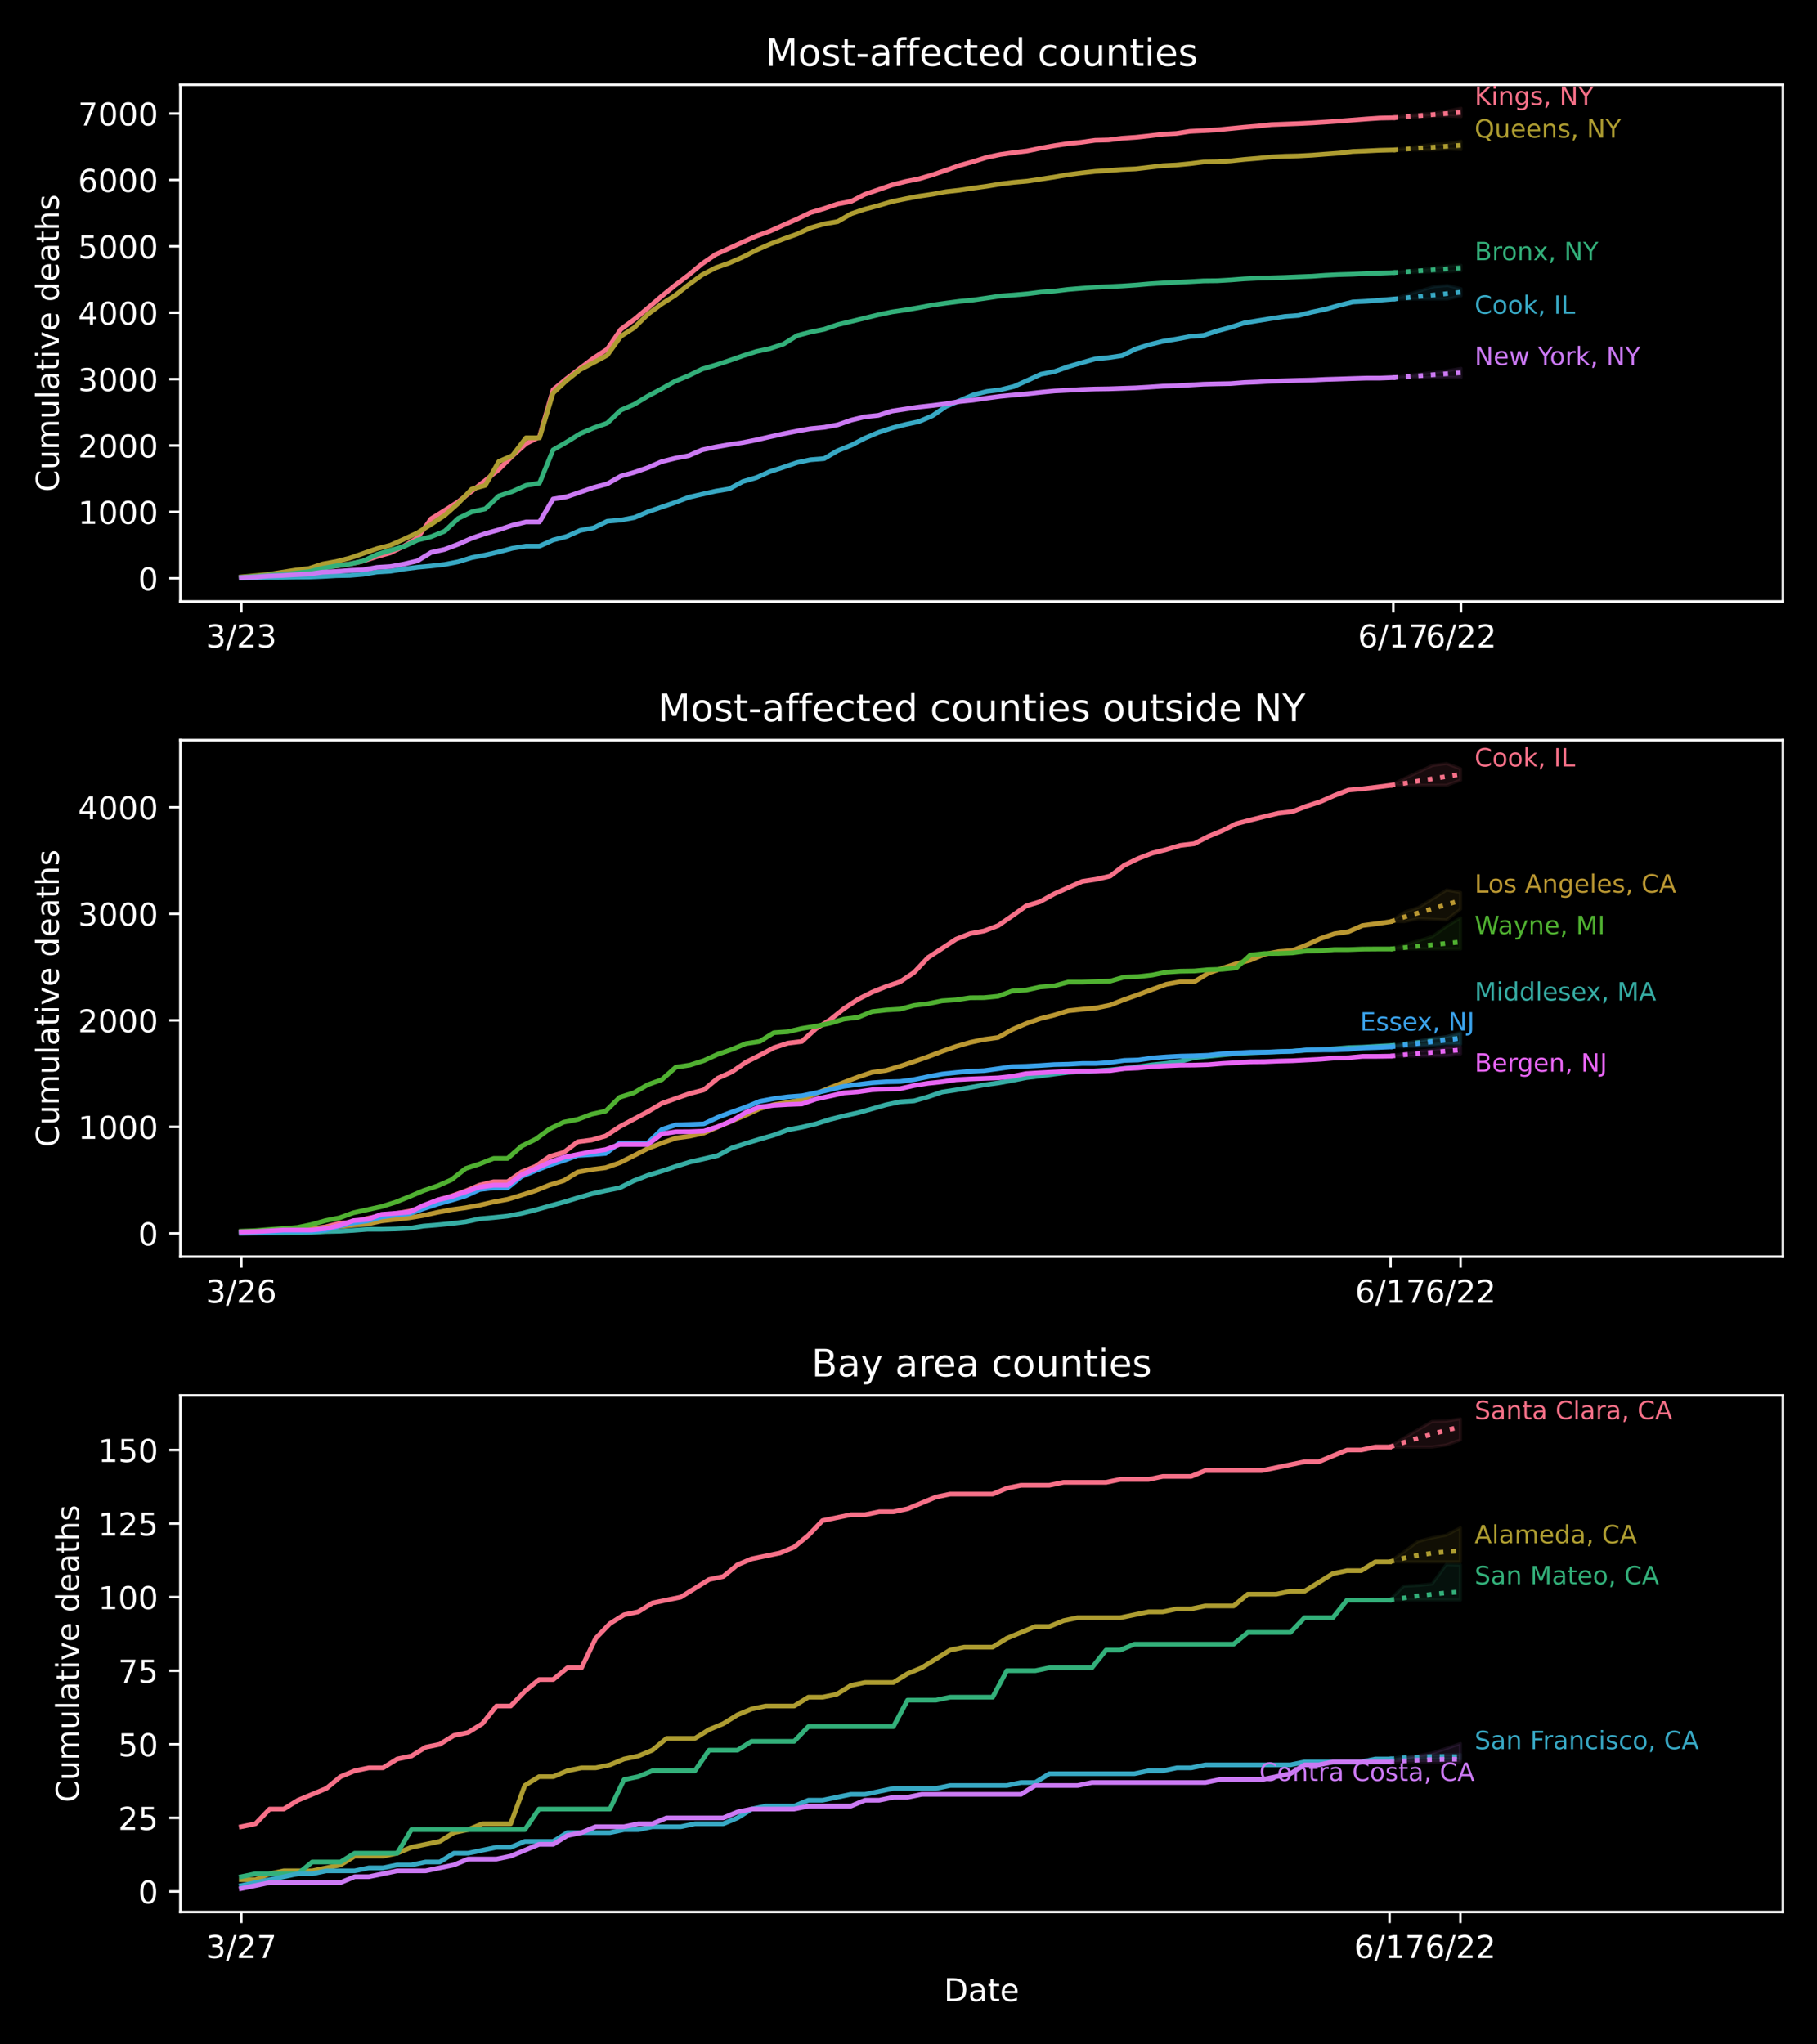<?xml version="1.0" encoding="utf-8" standalone="no"?>
<!DOCTYPE svg PUBLIC "-//W3C//DTD SVG 1.1//EN"
  "http://www.w3.org/Graphics/SVG/1.1/DTD/svg11.dtd">
<!-- Created with matplotlib (https://matplotlib.org/) -->
<svg height="648pt" version="1.1" viewBox="0 0 576 648" width="576pt" xmlns="http://www.w3.org/2000/svg" xmlns:xlink="http://www.w3.org/1999/xlink">
 <defs>
  <style type="text/css">
*{stroke-linecap:butt;stroke-linejoin:round;}
  </style>
 </defs>
 <g id="figure_1">
  <g id="patch_1">
   <path d="M 0 648 
L 576 648 
L 576 0 
L 0 0 
z
"/>
  </g>
  <g id="axes_1">
   <g id="patch_2">
    <path d="M 57.17 190.627 
L 565.2 190.627 
L 565.2 26.88 
L 57.17 26.88 
z
"/>
   </g>
   <g id="PolyCollection_1">
    <defs>
     <path d="M 441.683 -610.665 
L 441.683 -610.665 
L 445.979 -610.72 
L 450.276 -610.948 
L 454.572 -611.285 
L 458.868 -611.225 
L 463.164 -611.038 
L 463.164 -613.677 
L 463.164 -613.677 
L 458.868 -612.816 
L 454.572 -612.096 
L 450.276 -611.785 
L 445.979 -611.377 
L 441.683 -610.665 
z
" id="m2cf4312777" style="stroke:#f77189;stroke-opacity:0.1;"/>
    </defs>
    <g clip-path="url(#p9d2ba5326e)">
     <use style="fill:#f77189;fill-opacity:0.1;stroke:#f77189;stroke-opacity:0.1;" x="0" xlink:href="#m2cf4312777" y="648"/>
    </g>
   </g>
   <g id="PolyCollection_2">
    <defs>
     <path d="M 441.683 -600.479 
L 441.683 -600.479 
L 445.979 -600.479 
L 450.276 -600.479 
L 454.572 -600.479 
L 458.868 -600.775 
L 463.164 -600.573 
L 463.164 -603.245 
L 463.164 -603.245 
L 458.868 -602.446 
L 454.572 -602.289 
L 450.276 -601.735 
L 445.979 -601.119 
L 441.683 -600.479 
z
" id="m5993079ed8" style="stroke:#ae9d31;stroke-opacity:0.1;"/>
    </defs>
    <g clip-path="url(#p9d2ba5326e)">
     <use style="fill:#ae9d31;fill-opacity:0.1;stroke:#ae9d31;stroke-opacity:0.1;" x="0" xlink:href="#m5993079ed8" y="648"/>
    </g>
   </g>
   <g id="PolyCollection_3">
    <defs>
     <path d="M 441.683 -561.586 
L 441.683 -561.586 
L 445.979 -561.632 
L 450.276 -561.755 
L 454.572 -561.8 
L 458.868 -561.884 
L 463.164 -562.197 
L 463.164 -563.904 
L 463.164 -563.904 
L 458.868 -563.594 
L 454.572 -563.077 
L 450.276 -562.541 
L 445.979 -562.1 
L 441.683 -561.586 
z
" id="me2362ad1ca" style="stroke:#33b07a;stroke-opacity:0.1;"/>
    </defs>
    <g clip-path="url(#p9d2ba5326e)">
     <use style="fill:#33b07a;fill-opacity:0.1;stroke:#33b07a;stroke-opacity:0.1;" x="0" xlink:href="#me2362ad1ca" y="648"/>
    </g>
   </g>
   <g id="PolyCollection_4">
    <defs>
     <path d="M 441.683 -553.21 
L 441.683 -553.21 
L 445.979 -553.21 
L 450.276 -553.21 
L 454.572 -553.21 
L 458.868 -553.21 
L 463.164 -554.232 
L 463.164 -556.479 
L 463.164 -556.479 
L 458.868 -557.502 
L 454.572 -557.142 
L 450.276 -555.859 
L 445.979 -554.562 
L 441.683 -553.21 
z
" id="mcfa60332ee" style="stroke:#38a9c5;stroke-opacity:0.1;"/>
    </defs>
    <g clip-path="url(#p9d2ba5326e)">
     <use style="fill:#38a9c5;fill-opacity:0.1;stroke:#38a9c5;stroke-opacity:0.1;" x="0" xlink:href="#mcfa60332ee" y="648"/>
    </g>
   </g>
   <g id="PolyCollection_5">
    <defs>
     <path d="M 441.683 -528.312 
L 441.683 -528.312 
L 445.979 -528.312 
L 450.276 -528.312 
L 454.572 -528.312 
L 458.868 -528.385 
L 463.164 -528.312 
L 463.164 -531.252 
L 463.164 -531.252 
L 458.868 -530.495 
L 454.572 -529.986 
L 450.276 -529.472 
L 445.979 -528.913 
L 441.683 -528.312 
z
" id="m0fe6314966" style="stroke:#cc7af4;stroke-opacity:0.1;"/>
    </defs>
    <g clip-path="url(#p9d2ba5326e)">
     <use style="fill:#cc7af4;fill-opacity:0.1;stroke:#cc7af4;stroke-opacity:0.1;" x="0" xlink:href="#m0fe6314966" y="648"/>
    </g>
   </g>
   <g id="matplotlib.axis_1">
    <g id="xtick_1">
     <g id="line2d_1">
      <defs>
       <path d="M 0 0 
L 0 3.5 
" id="m8007aa88ec" style="stroke:#ffffff;stroke-width:0.8;"/>
      </defs>
      <g>
       <use style="fill:#ffffff;stroke:#ffffff;stroke-width:0.8;" x="76.503" xlink:href="#m8007aa88ec" y="190.627"/>
      </g>
     </g>
     <g id="text_1">
      <!-- 3/23 -->
      <defs>
       <path d="M 40.578 39.312 
Q 47.656 37.797 51.625 33 
Q 55.609 28.219 55.609 21.188 
Q 55.609 10.406 48.188 4.484 
Q 40.766 -1.422 27.094 -1.422 
Q 22.516 -1.422 17.656 -0.516 
Q 12.797 0.391 7.625 2.203 
L 7.625 11.719 
Q 11.719 9.328 16.594 8.109 
Q 21.484 6.891 26.812 6.891 
Q 36.078 6.891 40.938 10.547 
Q 45.797 14.203 45.797 21.188 
Q 45.797 27.641 41.281 31.266 
Q 36.766 34.906 28.719 34.906 
L 20.219 34.906 
L 20.219 43.016 
L 29.109 43.016 
Q 36.375 43.016 40.234 45.922 
Q 44.094 48.828 44.094 54.297 
Q 44.094 59.906 40.109 62.906 
Q 36.141 65.922 28.719 65.922 
Q 24.656 65.922 20.016 65.031 
Q 15.375 64.156 9.812 62.312 
L 9.812 71.094 
Q 15.438 72.656 20.344 73.438 
Q 25.25 74.219 29.594 74.219 
Q 40.828 74.219 47.359 69.109 
Q 53.906 64.016 53.906 55.328 
Q 53.906 49.266 50.438 45.094 
Q 46.969 40.922 40.578 39.312 
z
" id="DejaVuSans-51"/>
       <path d="M 25.391 72.906 
L 33.688 72.906 
L 8.297 -9.281 
L 0 -9.281 
z
" id="DejaVuSans-47"/>
       <path d="M 19.188 8.297 
L 53.609 8.297 
L 53.609 0 
L 7.328 0 
L 7.328 8.297 
Q 12.938 14.109 22.625 23.891 
Q 32.328 33.688 34.812 36.531 
Q 39.547 41.844 41.422 45.531 
Q 43.312 49.219 43.312 52.781 
Q 43.312 58.594 39.234 62.25 
Q 35.156 65.922 28.609 65.922 
Q 23.969 65.922 18.812 64.312 
Q 13.672 62.703 7.812 59.422 
L 7.812 69.391 
Q 13.766 71.781 18.938 73 
Q 24.125 74.219 28.422 74.219 
Q 39.75 74.219 46.484 68.547 
Q 53.219 62.891 53.219 53.422 
Q 53.219 48.922 51.531 44.891 
Q 49.859 40.875 45.406 35.406 
Q 44.188 33.984 37.641 27.219 
Q 31.109 20.453 19.188 8.297 
z
" id="DejaVuSans-50"/>
      </defs>
      <g style="fill:#ffffff;" transform="translate(65.275 205.225)scale(0.1 -0.1)">
       <use xlink:href="#DejaVuSans-51"/>
       <use x="63.623" xlink:href="#DejaVuSans-47"/>
       <use x="97.314" xlink:href="#DejaVuSans-50"/>
       <use x="160.938" xlink:href="#DejaVuSans-51"/>
      </g>
     </g>
    </g>
    <g id="xtick_2">
     <g id="line2d_2">
      <g>
       <use style="fill:#ffffff;stroke:#ffffff;stroke-width:0.8;" x="441.683" xlink:href="#m8007aa88ec" y="190.627"/>
      </g>
     </g>
     <g id="text_2">
      <!-- 6/17 -->
      <defs>
       <path d="M 33.016 40.375 
Q 26.375 40.375 22.484 35.828 
Q 18.609 31.297 18.609 23.391 
Q 18.609 15.531 22.484 10.953 
Q 26.375 6.391 33.016 6.391 
Q 39.656 6.391 43.531 10.953 
Q 47.406 15.531 47.406 23.391 
Q 47.406 31.297 43.531 35.828 
Q 39.656 40.375 33.016 40.375 
z
M 52.594 71.297 
L 52.594 62.312 
Q 48.875 64.062 45.094 64.984 
Q 41.312 65.922 37.594 65.922 
Q 27.828 65.922 22.672 59.328 
Q 17.531 52.734 16.797 39.406 
Q 19.672 43.656 24.016 45.922 
Q 28.375 48.188 33.594 48.188 
Q 44.578 48.188 50.953 41.516 
Q 57.328 34.859 57.328 23.391 
Q 57.328 12.156 50.688 5.359 
Q 44.047 -1.422 33.016 -1.422 
Q 20.359 -1.422 13.672 8.266 
Q 6.984 17.969 6.984 36.375 
Q 6.984 53.656 15.188 63.938 
Q 23.391 74.219 37.203 74.219 
Q 40.922 74.219 44.703 73.484 
Q 48.484 72.75 52.594 71.297 
z
" id="DejaVuSans-54"/>
       <path d="M 12.406 8.297 
L 28.516 8.297 
L 28.516 63.922 
L 10.984 60.406 
L 10.984 69.391 
L 28.422 72.906 
L 38.281 72.906 
L 38.281 8.297 
L 54.391 8.297 
L 54.391 0 
L 12.406 0 
z
" id="DejaVuSans-49"/>
       <path d="M 8.203 72.906 
L 55.078 72.906 
L 55.078 68.703 
L 28.609 0 
L 18.312 0 
L 43.219 64.594 
L 8.203 64.594 
z
" id="DejaVuSans-55"/>
      </defs>
      <g style="fill:#ffffff;" transform="translate(430.455 205.225)scale(0.1 -0.1)">
       <use xlink:href="#DejaVuSans-54"/>
       <use x="63.623" xlink:href="#DejaVuSans-47"/>
       <use x="97.314" xlink:href="#DejaVuSans-49"/>
       <use x="160.938" xlink:href="#DejaVuSans-55"/>
      </g>
     </g>
    </g>
    <g id="xtick_3">
     <g id="line2d_3">
      <g>
       <use style="fill:#ffffff;stroke:#ffffff;stroke-width:0.8;" x="463.164" xlink:href="#m8007aa88ec" y="190.627"/>
      </g>
     </g>
     <g id="text_3">
      <!-- 6/22 -->
      <g style="fill:#ffffff;" transform="translate(451.936 205.225)scale(0.1 -0.1)">
       <use xlink:href="#DejaVuSans-54"/>
       <use x="63.623" xlink:href="#DejaVuSans-47"/>
       <use x="97.314" xlink:href="#DejaVuSans-50"/>
       <use x="160.938" xlink:href="#DejaVuSans-50"/>
      </g>
     </g>
    </g>
   </g>
   <g id="matplotlib.axis_2">
    <g id="ytick_1">
     <g id="line2d_4">
      <defs>
       <path d="M 0 0 
L -3.5 0 
" id="m0d5a445fde" style="stroke:#ffffff;stroke-width:0.8;"/>
      </defs>
      <g>
       <use style="fill:#ffffff;stroke:#ffffff;stroke-width:0.8;" x="57.17" xlink:href="#m0d5a445fde" y="183.31"/>
      </g>
     </g>
     <g id="text_4">
      <!-- 0 -->
      <defs>
       <path d="M 31.781 66.406 
Q 24.172 66.406 20.328 58.906 
Q 16.5 51.422 16.5 36.375 
Q 16.5 21.391 20.328 13.891 
Q 24.172 6.391 31.781 6.391 
Q 39.453 6.391 43.281 13.891 
Q 47.125 21.391 47.125 36.375 
Q 47.125 51.422 43.281 58.906 
Q 39.453 66.406 31.781 66.406 
z
M 31.781 74.219 
Q 44.047 74.219 50.516 64.516 
Q 56.984 54.828 56.984 36.375 
Q 56.984 17.969 50.516 8.266 
Q 44.047 -1.422 31.781 -1.422 
Q 19.531 -1.422 13.062 8.266 
Q 6.594 17.969 6.594 36.375 
Q 6.594 54.828 13.062 64.516 
Q 19.531 74.219 31.781 74.219 
z
" id="DejaVuSans-48"/>
      </defs>
      <g style="fill:#ffffff;" transform="translate(43.807 187.109)scale(0.1 -0.1)">
       <use xlink:href="#DejaVuSans-48"/>
      </g>
     </g>
    </g>
    <g id="ytick_2">
     <g id="line2d_5">
      <g>
       <use style="fill:#ffffff;stroke:#ffffff;stroke-width:0.8;" x="57.17" xlink:href="#m0d5a445fde" y="162.264"/>
      </g>
     </g>
     <g id="text_5">
      <!-- 1000 -->
      <g style="fill:#ffffff;" transform="translate(24.72 166.063)scale(0.1 -0.1)">
       <use xlink:href="#DejaVuSans-49"/>
       <use x="63.623" xlink:href="#DejaVuSans-48"/>
       <use x="127.246" xlink:href="#DejaVuSans-48"/>
       <use x="190.869" xlink:href="#DejaVuSans-48"/>
      </g>
     </g>
    </g>
    <g id="ytick_3">
     <g id="line2d_6">
      <g>
       <use style="fill:#ffffff;stroke:#ffffff;stroke-width:0.8;" x="57.17" xlink:href="#m0d5a445fde" y="141.218"/>
      </g>
     </g>
     <g id="text_6">
      <!-- 2000 -->
      <g style="fill:#ffffff;" transform="translate(24.72 145.017)scale(0.1 -0.1)">
       <use xlink:href="#DejaVuSans-50"/>
       <use x="63.623" xlink:href="#DejaVuSans-48"/>
       <use x="127.246" xlink:href="#DejaVuSans-48"/>
       <use x="190.869" xlink:href="#DejaVuSans-48"/>
      </g>
     </g>
    </g>
    <g id="ytick_4">
     <g id="line2d_7">
      <g>
       <use style="fill:#ffffff;stroke:#ffffff;stroke-width:0.8;" x="57.17" xlink:href="#m0d5a445fde" y="120.172"/>
      </g>
     </g>
     <g id="text_7">
      <!-- 3000 -->
      <g style="fill:#ffffff;" transform="translate(24.72 123.971)scale(0.1 -0.1)">
       <use xlink:href="#DejaVuSans-51"/>
       <use x="63.623" xlink:href="#DejaVuSans-48"/>
       <use x="127.246" xlink:href="#DejaVuSans-48"/>
       <use x="190.869" xlink:href="#DejaVuSans-48"/>
      </g>
     </g>
    </g>
    <g id="ytick_5">
     <g id="line2d_8">
      <g>
       <use style="fill:#ffffff;stroke:#ffffff;stroke-width:0.8;" x="57.17" xlink:href="#m0d5a445fde" y="99.126"/>
      </g>
     </g>
     <g id="text_8">
      <!-- 4000 -->
      <defs>
       <path d="M 37.797 64.312 
L 12.891 25.391 
L 37.797 25.391 
z
M 35.203 72.906 
L 47.609 72.906 
L 47.609 25.391 
L 58.016 25.391 
L 58.016 17.188 
L 47.609 17.188 
L 47.609 0 
L 37.797 0 
L 37.797 17.188 
L 4.891 17.188 
L 4.891 26.703 
z
" id="DejaVuSans-52"/>
      </defs>
      <g style="fill:#ffffff;" transform="translate(24.72 102.925)scale(0.1 -0.1)">
       <use xlink:href="#DejaVuSans-52"/>
       <use x="63.623" xlink:href="#DejaVuSans-48"/>
       <use x="127.246" xlink:href="#DejaVuSans-48"/>
       <use x="190.869" xlink:href="#DejaVuSans-48"/>
      </g>
     </g>
    </g>
    <g id="ytick_6">
     <g id="line2d_9">
      <g>
       <use style="fill:#ffffff;stroke:#ffffff;stroke-width:0.8;" x="57.17" xlink:href="#m0d5a445fde" y="78.08"/>
      </g>
     </g>
     <g id="text_9">
      <!-- 5000 -->
      <defs>
       <path d="M 10.797 72.906 
L 49.516 72.906 
L 49.516 64.594 
L 19.828 64.594 
L 19.828 46.734 
Q 21.969 47.469 24.109 47.828 
Q 26.266 48.188 28.422 48.188 
Q 40.625 48.188 47.75 41.5 
Q 54.891 34.812 54.891 23.391 
Q 54.891 11.625 47.562 5.094 
Q 40.234 -1.422 26.906 -1.422 
Q 22.312 -1.422 17.547 -0.641 
Q 12.797 0.141 7.719 1.703 
L 7.719 11.625 
Q 12.109 9.234 16.797 8.062 
Q 21.484 6.891 26.703 6.891 
Q 35.156 6.891 40.078 11.328 
Q 45.016 15.766 45.016 23.391 
Q 45.016 31 40.078 35.438 
Q 35.156 39.891 26.703 39.891 
Q 22.75 39.891 18.812 39.016 
Q 14.891 38.141 10.797 36.281 
z
" id="DejaVuSans-53"/>
      </defs>
      <g style="fill:#ffffff;" transform="translate(24.72 81.879)scale(0.1 -0.1)">
       <use xlink:href="#DejaVuSans-53"/>
       <use x="63.623" xlink:href="#DejaVuSans-48"/>
       <use x="127.246" xlink:href="#DejaVuSans-48"/>
       <use x="190.869" xlink:href="#DejaVuSans-48"/>
      </g>
     </g>
    </g>
    <g id="ytick_7">
     <g id="line2d_10">
      <g>
       <use style="fill:#ffffff;stroke:#ffffff;stroke-width:0.8;" x="57.17" xlink:href="#m0d5a445fde" y="57.034"/>
      </g>
     </g>
     <g id="text_10">
      <!-- 6000 -->
      <g style="fill:#ffffff;" transform="translate(24.72 60.833)scale(0.1 -0.1)">
       <use xlink:href="#DejaVuSans-54"/>
       <use x="63.623" xlink:href="#DejaVuSans-48"/>
       <use x="127.246" xlink:href="#DejaVuSans-48"/>
       <use x="190.869" xlink:href="#DejaVuSans-48"/>
      </g>
     </g>
    </g>
    <g id="ytick_8">
     <g id="line2d_11">
      <g>
       <use style="fill:#ffffff;stroke:#ffffff;stroke-width:0.8;" x="57.17" xlink:href="#m0d5a445fde" y="35.988"/>
      </g>
     </g>
     <g id="text_11">
      <!-- 7000 -->
      <g style="fill:#ffffff;" transform="translate(24.72 39.787)scale(0.1 -0.1)">
       <use xlink:href="#DejaVuSans-55"/>
       <use x="63.623" xlink:href="#DejaVuSans-48"/>
       <use x="127.246" xlink:href="#DejaVuSans-48"/>
       <use x="190.869" xlink:href="#DejaVuSans-48"/>
      </g>
     </g>
    </g>
    <g id="text_12">
     <!-- Cumulative deaths -->
     <defs>
      <path d="M 64.406 67.281 
L 64.406 56.891 
Q 59.422 61.531 53.781 63.812 
Q 48.141 66.109 41.797 66.109 
Q 29.297 66.109 22.656 58.469 
Q 16.016 50.828 16.016 36.375 
Q 16.016 21.969 22.656 14.328 
Q 29.297 6.688 41.797 6.688 
Q 48.141 6.688 53.781 8.984 
Q 59.422 11.281 64.406 15.922 
L 64.406 5.609 
Q 59.234 2.094 53.438 0.328 
Q 47.656 -1.422 41.219 -1.422 
Q 24.656 -1.422 15.125 8.703 
Q 5.609 18.844 5.609 36.375 
Q 5.609 53.953 15.125 64.078 
Q 24.656 74.219 41.219 74.219 
Q 47.75 74.219 53.531 72.484 
Q 59.328 70.75 64.406 67.281 
z
" id="DejaVuSans-67"/>
      <path d="M 8.5 21.578 
L 8.5 54.688 
L 17.484 54.688 
L 17.484 21.922 
Q 17.484 14.156 20.5 10.266 
Q 23.531 6.391 29.594 6.391 
Q 36.859 6.391 41.078 11.031 
Q 45.312 15.672 45.312 23.688 
L 45.312 54.688 
L 54.297 54.688 
L 54.297 0 
L 45.312 0 
L 45.312 8.406 
Q 42.047 3.422 37.719 1 
Q 33.406 -1.422 27.688 -1.422 
Q 18.266 -1.422 13.375 4.438 
Q 8.5 10.297 8.5 21.578 
z
M 31.109 56 
z
" id="DejaVuSans-117"/>
      <path d="M 52 44.188 
Q 55.375 50.25 60.062 53.125 
Q 64.75 56 71.094 56 
Q 79.641 56 84.281 50.016 
Q 88.922 44.047 88.922 33.016 
L 88.922 0 
L 79.891 0 
L 79.891 32.719 
Q 79.891 40.578 77.094 44.375 
Q 74.312 48.188 68.609 48.188 
Q 61.625 48.188 57.562 43.547 
Q 53.516 38.922 53.516 30.906 
L 53.516 0 
L 44.484 0 
L 44.484 32.719 
Q 44.484 40.625 41.703 44.406 
Q 38.922 48.188 33.109 48.188 
Q 26.219 48.188 22.156 43.531 
Q 18.109 38.875 18.109 30.906 
L 18.109 0 
L 9.078 0 
L 9.078 54.688 
L 18.109 54.688 
L 18.109 46.188 
Q 21.188 51.219 25.484 53.609 
Q 29.781 56 35.688 56 
Q 41.656 56 45.828 52.969 
Q 50 49.953 52 44.188 
z
" id="DejaVuSans-109"/>
      <path d="M 9.422 75.984 
L 18.406 75.984 
L 18.406 0 
L 9.422 0 
z
" id="DejaVuSans-108"/>
      <path d="M 34.281 27.484 
Q 23.391 27.484 19.188 25 
Q 14.984 22.516 14.984 16.5 
Q 14.984 11.719 18.141 8.906 
Q 21.297 6.109 26.703 6.109 
Q 34.188 6.109 38.703 11.406 
Q 43.219 16.703 43.219 25.484 
L 43.219 27.484 
z
M 52.203 31.203 
L 52.203 0 
L 43.219 0 
L 43.219 8.297 
Q 40.141 3.328 35.547 0.953 
Q 30.953 -1.422 24.312 -1.422 
Q 15.922 -1.422 10.953 3.297 
Q 6 8.016 6 15.922 
Q 6 25.141 12.172 29.828 
Q 18.359 34.516 30.609 34.516 
L 43.219 34.516 
L 43.219 35.406 
Q 43.219 41.609 39.141 45 
Q 35.062 48.391 27.688 48.391 
Q 23 48.391 18.547 47.266 
Q 14.109 46.141 10.016 43.891 
L 10.016 52.203 
Q 14.938 54.109 19.578 55.047 
Q 24.219 56 28.609 56 
Q 40.484 56 46.344 49.844 
Q 52.203 43.703 52.203 31.203 
z
" id="DejaVuSans-97"/>
      <path d="M 18.312 70.219 
L 18.312 54.688 
L 36.812 54.688 
L 36.812 47.703 
L 18.312 47.703 
L 18.312 18.016 
Q 18.312 11.328 20.141 9.422 
Q 21.969 7.516 27.594 7.516 
L 36.812 7.516 
L 36.812 0 
L 27.594 0 
Q 17.188 0 13.234 3.875 
Q 9.281 7.766 9.281 18.016 
L 9.281 47.703 
L 2.688 47.703 
L 2.688 54.688 
L 9.281 54.688 
L 9.281 70.219 
z
" id="DejaVuSans-116"/>
      <path d="M 9.422 54.688 
L 18.406 54.688 
L 18.406 0 
L 9.422 0 
z
M 9.422 75.984 
L 18.406 75.984 
L 18.406 64.594 
L 9.422 64.594 
z
" id="DejaVuSans-105"/>
      <path d="M 2.984 54.688 
L 12.5 54.688 
L 29.594 8.797 
L 46.688 54.688 
L 56.203 54.688 
L 35.688 0 
L 23.484 0 
z
" id="DejaVuSans-118"/>
      <path d="M 56.203 29.594 
L 56.203 25.203 
L 14.891 25.203 
Q 15.484 15.922 20.484 11.062 
Q 25.484 6.203 34.422 6.203 
Q 39.594 6.203 44.453 7.469 
Q 49.312 8.734 54.109 11.281 
L 54.109 2.781 
Q 49.266 0.734 44.188 -0.344 
Q 39.109 -1.422 33.891 -1.422 
Q 20.797 -1.422 13.156 6.188 
Q 5.516 13.812 5.516 26.812 
Q 5.516 40.234 12.766 48.109 
Q 20.016 56 32.328 56 
Q 43.359 56 49.781 48.891 
Q 56.203 41.797 56.203 29.594 
z
M 47.219 32.234 
Q 47.125 39.594 43.094 43.984 
Q 39.062 48.391 32.422 48.391 
Q 24.906 48.391 20.391 44.141 
Q 15.875 39.891 15.188 32.172 
z
" id="DejaVuSans-101"/>
      <path id="DejaVuSans-32"/>
      <path d="M 45.406 46.391 
L 45.406 75.984 
L 54.391 75.984 
L 54.391 0 
L 45.406 0 
L 45.406 8.203 
Q 42.578 3.328 38.25 0.953 
Q 33.938 -1.422 27.875 -1.422 
Q 17.969 -1.422 11.734 6.484 
Q 5.516 14.406 5.516 27.297 
Q 5.516 40.188 11.734 48.094 
Q 17.969 56 27.875 56 
Q 33.938 56 38.25 53.625 
Q 42.578 51.266 45.406 46.391 
z
M 14.797 27.297 
Q 14.797 17.391 18.875 11.75 
Q 22.953 6.109 30.078 6.109 
Q 37.203 6.109 41.297 11.75 
Q 45.406 17.391 45.406 27.297 
Q 45.406 37.203 41.297 42.844 
Q 37.203 48.484 30.078 48.484 
Q 22.953 48.484 18.875 42.844 
Q 14.797 37.203 14.797 27.297 
z
" id="DejaVuSans-100"/>
      <path d="M 54.891 33.016 
L 54.891 0 
L 45.906 0 
L 45.906 32.719 
Q 45.906 40.484 42.875 44.328 
Q 39.844 48.188 33.797 48.188 
Q 26.516 48.188 22.312 43.547 
Q 18.109 38.922 18.109 30.906 
L 18.109 0 
L 9.078 0 
L 9.078 75.984 
L 18.109 75.984 
L 18.109 46.188 
Q 21.344 51.125 25.703 53.562 
Q 30.078 56 35.797 56 
Q 45.219 56 50.047 50.172 
Q 54.891 44.344 54.891 33.016 
z
" id="DejaVuSans-104"/>
      <path d="M 44.281 53.078 
L 44.281 44.578 
Q 40.484 46.531 36.375 47.5 
Q 32.281 48.484 27.875 48.484 
Q 21.188 48.484 17.844 46.438 
Q 14.5 44.391 14.5 40.281 
Q 14.5 37.156 16.891 35.375 
Q 19.281 33.594 26.516 31.984 
L 29.594 31.297 
Q 39.156 29.25 43.188 25.516 
Q 47.219 21.781 47.219 15.094 
Q 47.219 7.469 41.188 3.016 
Q 35.156 -1.422 24.609 -1.422 
Q 20.219 -1.422 15.453 -0.562 
Q 10.688 0.297 5.422 2 
L 5.422 11.281 
Q 10.406 8.688 15.234 7.391 
Q 20.062 6.109 24.812 6.109 
Q 31.156 6.109 34.562 8.281 
Q 37.984 10.453 37.984 14.406 
Q 37.984 18.062 35.516 20.016 
Q 33.062 21.969 24.703 23.781 
L 21.578 24.516 
Q 13.234 26.266 9.516 29.906 
Q 5.812 33.547 5.812 39.891 
Q 5.812 47.609 11.281 51.797 
Q 16.75 56 26.812 56 
Q 31.781 56 36.172 55.266 
Q 40.578 54.547 44.281 53.078 
z
" id="DejaVuSans-115"/>
     </defs>
     <g style="fill:#ffffff;" transform="translate(18.64 155.928)rotate(-90)scale(0.1 -0.1)">
      <use xlink:href="#DejaVuSans-67"/>
      <use x="69.824" xlink:href="#DejaVuSans-117"/>
      <use x="133.203" xlink:href="#DejaVuSans-109"/>
      <use x="230.615" xlink:href="#DejaVuSans-117"/>
      <use x="293.994" xlink:href="#DejaVuSans-108"/>
      <use x="321.777" xlink:href="#DejaVuSans-97"/>
      <use x="383.057" xlink:href="#DejaVuSans-116"/>
      <use x="422.266" xlink:href="#DejaVuSans-105"/>
      <use x="450.049" xlink:href="#DejaVuSans-118"/>
      <use x="509.229" xlink:href="#DejaVuSans-101"/>
      <use x="570.752" xlink:href="#DejaVuSans-32"/>
      <use x="602.539" xlink:href="#DejaVuSans-100"/>
      <use x="666.016" xlink:href="#DejaVuSans-101"/>
      <use x="727.539" xlink:href="#DejaVuSans-97"/>
      <use x="788.818" xlink:href="#DejaVuSans-116"/>
      <use x="828.027" xlink:href="#DejaVuSans-104"/>
      <use x="891.406" xlink:href="#DejaVuSans-115"/>
     </g>
    </g>
   </g>
   <g id="line2d_12">
    <path clip-path="url(#p9d2ba5326e)" d="M 76.503 183.015 
L 80.799 182.742 
L 85.096 182.363 
L 89.392 181.963 
L 93.688 181.605 
L 97.984 181.163 
L 102.28 179.795 
L 106.577 179.416 
L 110.873 178.785 
L 115.169 177.817 
L 119.465 176.407 
L 123.762 175.207 
L 128.058 173.103 
L 132.354 170.472 
L 136.65 164.453 
L 140.947 161.801 
L 145.243 159.044 
L 149.539 155.676 
L 153.835 152.309 
L 158.132 148.794 
L 162.428 144.522 
L 166.724 140.629 
L 171.02 138.44 
L 175.317 123.56 
L 179.613 120.025 
L 183.909 116.72 
L 188.205 113.5 
L 192.501 110.68 
L 196.798 104.408 
L 201.094 101.23 
L 205.39 97.632 
L 209.686 93.927 
L 213.983 90.434 
L 218.279 87.172 
L 222.575 83.594 
L 226.871 80.647 
L 231.168 78.711 
L 235.464 76.733 
L 239.76 74.818 
L 244.056 73.281 
L 248.353 71.345 
L 252.649 69.451 
L 256.945 67.388 
L 261.241 66.105 
L 265.537 64.652 
L 269.834 63.832 
L 274.13 61.601 
L 278.426 60.128 
L 282.722 58.633 
L 287.019 57.539 
L 291.315 56.676 
L 295.611 55.413 
L 299.907 53.94 
L 304.204 52.425 
L 308.5 51.225 
L 312.796 49.878 
L 317.092 48.973 
L 321.389 48.363 
L 325.685 47.837 
L 329.981 46.932 
L 334.277 46.174 
L 338.574 45.522 
L 342.87 45.08 
L 347.166 44.469 
L 351.462 44.364 
L 355.758 43.817 
L 360.055 43.522 
L 364.351 43.059 
L 368.647 42.533 
L 372.943 42.302 
L 377.24 41.628 
L 381.536 41.418 
L 385.832 41.165 
L 390.128 40.744 
L 394.425 40.323 
L 398.721 39.965 
L 403.017 39.502 
L 407.313 39.334 
L 411.61 39.166 
L 415.906 38.955 
L 420.202 38.682 
L 424.498 38.387 
L 428.794 38.05 
L 433.091 37.714 
L 437.387 37.419 
L 441.683 37.335 
" style="fill:none;stroke:#f77189;stroke-linecap:square;stroke-width:1.5;"/>
   </g>
   <g id="line2d_13">
    <path clip-path="url(#p9d2ba5326e)" d="M 441.683 37.335 
L 445.979 36.945 
L 450.276 36.623 
L 454.572 36.296 
L 458.868 35.965 
L 463.164 35.628 
" style="fill:none;stroke:#f77189;stroke-dasharray:1.5,2.475;stroke-dashoffset:0;stroke-width:1.5;"/>
   </g>
   <g id="line2d_14">
    <path clip-path="url(#p9d2ba5326e)" d="M 76.503 182.868 
L 80.799 182.468 
L 85.096 182.047 
L 89.392 181.374 
L 93.688 180.7 
L 97.984 180.174 
L 102.28 178.764 
L 106.577 177.985 
L 110.873 176.891 
L 115.169 175.397 
L 119.465 173.902 
L 123.762 172.808 
L 128.058 170.893 
L 132.354 168.893 
L 136.65 166.199 
L 140.947 163.358 
L 145.243 159.549 
L 149.539 155.024 
L 153.835 153.845 
L 158.132 146.29 
L 162.428 144.417 
L 166.724 138.777 
L 171.02 138.777 
L 175.317 124.592 
L 179.613 120.593 
L 183.909 117.162 
L 188.205 114.91 
L 192.501 112.595 
L 196.798 106.618 
L 201.094 103.84 
L 205.39 99.589 
L 209.686 96.39 
L 213.983 93.654 
L 218.279 90.244 
L 222.575 87.109 
L 226.871 84.878 
L 231.168 83.362 
L 235.464 81.489 
L 239.76 79.279 
L 244.056 77.385 
L 248.353 75.744 
L 252.649 74.207 
L 256.945 72.208 
L 261.241 70.987 
L 265.537 70.251 
L 269.834 67.767 
L 274.13 66.315 
L 278.426 65.179 
L 282.722 63.895 
L 287.019 63.011 
L 291.315 62.19 
L 295.611 61.559 
L 299.907 60.759 
L 304.204 60.275 
L 308.5 59.622 
L 312.796 59.033 
L 317.092 58.318 
L 321.389 57.791 
L 325.685 57.413 
L 329.981 56.76 
L 334.277 56.108 
L 338.574 55.35 
L 342.87 54.803 
L 347.166 54.319 
L 351.462 54.045 
L 355.758 53.709 
L 360.055 53.519 
L 364.351 53.014 
L 368.647 52.509 
L 372.943 52.298 
L 377.24 51.878 
L 381.536 51.33 
L 385.832 51.267 
L 390.128 50.994 
L 394.425 50.531 
L 398.721 50.173 
L 403.017 49.752 
L 407.313 49.52 
L 411.61 49.415 
L 415.906 49.184 
L 420.202 48.847 
L 424.498 48.531 
L 428.794 48.005 
L 433.091 47.837 
L 437.387 47.626 
L 441.683 47.521 
" style="fill:none;stroke:#ae9d31;stroke-linecap:square;stroke-width:1.5;"/>
   </g>
   <g id="line2d_15">
    <path clip-path="url(#p9d2ba5326e)" d="M 441.683 47.521 
L 445.979 47.218 
L 450.276 46.934 
L 454.572 46.646 
L 458.868 46.354 
L 463.164 46.059 
" style="fill:none;stroke:#ae9d31;stroke-dasharray:1.5,2.475;stroke-dashoffset:0;stroke-width:1.5;"/>
   </g>
   <g id="line2d_16">
    <path clip-path="url(#p9d2ba5326e)" d="M 76.503 183.015 
L 80.799 182.721 
L 85.096 182.384 
L 89.392 182.047 
L 93.688 181.647 
L 97.984 181.184 
L 102.28 180.111 
L 106.577 179.353 
L 110.873 178.785 
L 115.169 177.796 
L 119.465 175.733 
L 123.762 174.45 
L 128.058 173.208 
L 132.354 171.187 
L 136.65 170.114 
L 140.947 168.388 
L 145.243 164.326 
L 149.539 162.243 
L 153.835 161.296 
L 158.132 157.192 
L 162.428 155.782 
L 166.724 153.845 
L 171.02 153.13 
L 175.317 142.607 
L 179.613 140.123 
L 183.909 137.451 
L 188.205 135.62 
L 192.501 134.104 
L 196.798 130 
L 201.094 128.148 
L 205.39 125.539 
L 209.686 123.266 
L 213.983 120.845 
L 218.279 119.077 
L 222.575 116.973 
L 226.871 115.71 
L 231.168 114.3 
L 235.464 112.785 
L 239.76 111.417 
L 244.056 110.491 
L 248.353 109.081 
L 252.649 106.387 
L 256.945 105.25 
L 261.241 104.387 
L 265.537 102.914 
L 269.834 101.883 
L 274.13 100.831 
L 278.426 99.778 
L 282.722 98.873 
L 287.019 98.242 
L 291.315 97.505 
L 295.611 96.684 
L 299.907 96.074 
L 304.204 95.506 
L 308.5 95.085 
L 312.796 94.475 
L 317.092 93.822 
L 321.389 93.507 
L 325.685 93.128 
L 329.981 92.581 
L 334.277 92.265 
L 338.574 91.739 
L 342.87 91.381 
L 347.166 91.086 
L 351.462 90.855 
L 355.758 90.644 
L 360.055 90.35 
L 364.351 89.971 
L 368.647 89.697 
L 372.943 89.487 
L 377.24 89.276 
L 381.536 89.024 
L 385.832 88.982 
L 390.128 88.729 
L 394.425 88.392 
L 398.721 88.182 
L 403.017 88.056 
L 407.313 87.929 
L 411.61 87.74 
L 415.906 87.572 
L 420.202 87.256 
L 424.498 87.045 
L 428.794 86.919 
L 433.091 86.688 
L 437.387 86.582 
L 441.683 86.414 
" style="fill:none;stroke:#33b07a;stroke-linecap:square;stroke-width:1.5;"/>
   </g>
   <g id="line2d_17">
    <path clip-path="url(#p9d2ba5326e)" d="M 441.683 86.414 
L 445.979 86.12 
L 450.276 85.826 
L 454.572 85.528 
L 458.868 85.224 
L 463.164 84.916 
" style="fill:none;stroke:#33b07a;stroke-dasharray:1.5,2.475;stroke-dashoffset:0;stroke-width:1.5;"/>
   </g>
   <g id="line2d_18">
    <path clip-path="url(#p9d2ba5326e)" d="M 76.503 183.184 
L 80.799 183.12 
L 85.096 183.057 
L 89.392 183.036 
L 93.688 182.931 
L 97.984 182.889 
L 102.28 182.721 
L 106.577 182.468 
L 110.873 182.384 
L 115.169 182.026 
L 119.465 181.311 
L 123.762 181.058 
L 128.058 180.342 
L 132.354 179.795 
L 136.65 179.395 
L 140.947 178.911 
L 145.243 178.069 
L 149.539 176.744 
L 153.835 175.923 
L 158.132 174.934 
L 162.428 173.776 
L 166.724 173.103 
L 171.02 173.103 
L 175.317 171.166 
L 179.613 170.051 
L 183.909 168.115 
L 188.205 167.315 
L 192.501 165.21 
L 196.798 164.853 
L 201.094 164.053 
L 205.39 162.222 
L 209.686 160.749 
L 213.983 159.275 
L 218.279 157.634 
L 222.575 156.645 
L 226.871 155.676 
L 231.168 154.961 
L 235.464 152.646 
L 239.76 151.404 
L 244.056 149.489 
L 248.353 148.1 
L 252.649 146.627 
L 256.945 145.722 
L 261.241 145.385 
L 265.537 142.859 
L 269.834 141.134 
L 274.13 138.903 
L 278.426 137.072 
L 282.722 135.662 
L 287.019 134.546 
L 291.315 133.62 
L 295.611 131.768 
L 299.907 128.822 
L 304.204 127.012 
L 308.5 125.181 
L 312.796 124.086 
L 317.092 123.56 
L 321.389 122.508 
L 325.685 120.593 
L 329.981 118.614 
L 334.277 117.773 
L 338.574 116.236 
L 342.87 114.995 
L 347.166 113.774 
L 351.462 113.353 
L 355.758 112.722 
L 360.055 110.596 
L 364.351 109.249 
L 368.647 108.176 
L 372.943 107.481 
L 377.24 106.66 
L 381.536 106.324 
L 385.832 104.892 
L 390.128 103.756 
L 394.425 102.367 
L 398.721 101.651 
L 403.017 100.957 
L 407.313 100.304 
L 411.61 99.989 
L 415.906 98.915 
L 420.202 98.01 
L 424.498 96.79 
L 428.794 95.716 
L 433.091 95.485 
L 437.387 95.148 
L 441.683 94.79 
" style="fill:none;stroke:#38a9c5;stroke-linecap:square;stroke-width:1.5;"/>
   </g>
   <g id="line2d_19">
    <path clip-path="url(#p9d2ba5326e)" d="M 441.683 94.79 
L 445.979 94.382 
L 450.276 93.942 
L 454.572 93.5 
L 458.868 93.054 
L 463.164 92.604 
" style="fill:none;stroke:#38a9c5;stroke-dasharray:1.5,2.475;stroke-dashoffset:0;stroke-width:1.5;"/>
   </g>
   <g id="line2d_20">
    <path clip-path="url(#p9d2ba5326e)" d="M 76.503 183.099 
L 80.799 182.91 
L 85.096 182.573 
L 89.392 182.405 
L 93.688 182.152 
L 97.984 181.942 
L 102.28 181.353 
L 106.577 181.142 
L 110.873 180.805 
L 115.169 180.595 
L 119.465 179.837 
L 123.762 179.564 
L 128.058 178.785 
L 132.354 177.754 
L 136.65 175.102 
L 140.947 174.134 
L 145.243 172.513 
L 149.539 170.598 
L 153.835 169.125 
L 158.132 167.925 
L 162.428 166.494 
L 166.724 165.442 
L 171.02 165.442 
L 175.317 158.181 
L 179.613 157.465 
L 183.909 155.992 
L 188.205 154.519 
L 192.501 153.382 
L 196.798 150.92 
L 201.094 149.72 
L 205.39 148.226 
L 209.686 146.353 
L 213.983 145.259 
L 218.279 144.459 
L 222.575 142.586 
L 226.871 141.681 
L 231.168 140.923 
L 235.464 140.292 
L 239.76 139.429 
L 244.056 138.44 
L 248.353 137.493 
L 252.649 136.63 
L 256.945 135.872 
L 261.241 135.451 
L 265.537 134.652 
L 269.834 133.157 
L 274.13 132.105 
L 278.426 131.663 
L 282.722 130.295 
L 287.019 129.643 
L 291.315 129.011 
L 295.611 128.527 
L 299.907 127.98 
L 304.204 127.264 
L 308.5 126.822 
L 312.796 126.191 
L 317.092 125.623 
L 321.389 125.202 
L 325.685 124.823 
L 329.981 124.339 
L 334.277 123.918 
L 338.574 123.708 
L 342.87 123.455 
L 347.166 123.308 
L 351.462 123.245 
L 355.758 123.097 
L 360.055 122.95 
L 364.351 122.697 
L 368.647 122.403 
L 372.943 122.276 
L 377.24 122.024 
L 381.536 121.771 
L 385.832 121.666 
L 390.128 121.582 
L 394.425 121.245 
L 398.721 121.077 
L 403.017 120.824 
L 407.313 120.698 
L 411.61 120.572 
L 415.906 120.466 
L 420.202 120.256 
L 424.498 120.13 
L 428.794 119.982 
L 433.091 119.856 
L 437.387 119.856 
L 441.683 119.688 
" style="fill:none;stroke:#cc7af4;stroke-linecap:square;stroke-width:1.5;"/>
   </g>
   <g id="line2d_21">
    <path clip-path="url(#p9d2ba5326e)" d="M 441.683 119.688 
L 445.979 119.392 
L 450.276 119.076 
L 454.572 118.761 
L 458.868 118.448 
L 463.164 118.14 
" style="fill:none;stroke:#cc7af4;stroke-dasharray:1.5,2.475;stroke-dashoffset:0;stroke-width:1.5;"/>
   </g>
   <g id="patch_3">
    <path d="M 57.17 190.627 
L 57.17 26.88 
" style="fill:none;stroke:#ffffff;stroke-linecap:square;stroke-linejoin:miter;stroke-width:0.8;"/>
   </g>
   <g id="patch_4">
    <path d="M 565.2 190.627 
L 565.2 26.88 
" style="fill:none;stroke:#ffffff;stroke-linecap:square;stroke-linejoin:miter;stroke-width:0.8;"/>
   </g>
   <g id="patch_5">
    <path d="M 57.17 190.627 
L 565.2 190.627 
" style="fill:none;stroke:#ffffff;stroke-linecap:square;stroke-linejoin:miter;stroke-width:0.8;"/>
   </g>
   <g id="patch_6">
    <path d="M 57.17 26.88 
L 565.2 26.88 
" style="fill:none;stroke:#ffffff;stroke-linecap:square;stroke-linejoin:miter;stroke-width:0.8;"/>
   </g>
   <g id="text_13">
    <!-- Kings, NY -->
    <defs>
     <path d="M 9.812 72.906 
L 19.672 72.906 
L 19.672 42.094 
L 52.391 72.906 
L 65.094 72.906 
L 28.906 38.922 
L 67.672 0 
L 54.688 0 
L 19.672 35.109 
L 19.672 0 
L 9.812 0 
z
" id="DejaVuSans-75"/>
     <path d="M 54.891 33.016 
L 54.891 0 
L 45.906 0 
L 45.906 32.719 
Q 45.906 40.484 42.875 44.328 
Q 39.844 48.188 33.797 48.188 
Q 26.516 48.188 22.312 43.547 
Q 18.109 38.922 18.109 30.906 
L 18.109 0 
L 9.078 0 
L 9.078 54.688 
L 18.109 54.688 
L 18.109 46.188 
Q 21.344 51.125 25.703 53.562 
Q 30.078 56 35.797 56 
Q 45.219 56 50.047 50.172 
Q 54.891 44.344 54.891 33.016 
z
" id="DejaVuSans-110"/>
     <path d="M 45.406 27.984 
Q 45.406 37.75 41.375 43.109 
Q 37.359 48.484 30.078 48.484 
Q 22.859 48.484 18.828 43.109 
Q 14.797 37.75 14.797 27.984 
Q 14.797 18.266 18.828 12.891 
Q 22.859 7.516 30.078 7.516 
Q 37.359 7.516 41.375 12.891 
Q 45.406 18.266 45.406 27.984 
z
M 54.391 6.781 
Q 54.391 -7.172 48.188 -13.984 
Q 42 -20.797 29.203 -20.797 
Q 24.469 -20.797 20.266 -20.094 
Q 16.062 -19.391 12.109 -17.922 
L 12.109 -9.188 
Q 16.062 -11.328 19.922 -12.344 
Q 23.781 -13.375 27.781 -13.375 
Q 36.625 -13.375 41.016 -8.766 
Q 45.406 -4.156 45.406 5.172 
L 45.406 9.625 
Q 42.625 4.781 38.281 2.391 
Q 33.938 0 27.875 0 
Q 17.828 0 11.672 7.656 
Q 5.516 15.328 5.516 27.984 
Q 5.516 40.672 11.672 48.328 
Q 17.828 56 27.875 56 
Q 33.938 56 38.281 53.609 
Q 42.625 51.219 45.406 46.391 
L 45.406 54.688 
L 54.391 54.688 
z
" id="DejaVuSans-103"/>
     <path d="M 11.719 12.406 
L 22.016 12.406 
L 22.016 4 
L 14.016 -11.625 
L 7.719 -11.625 
L 11.719 4 
z
" id="DejaVuSans-44"/>
     <path d="M 9.812 72.906 
L 23.094 72.906 
L 55.422 11.922 
L 55.422 72.906 
L 64.984 72.906 
L 64.984 0 
L 51.703 0 
L 19.391 60.984 
L 19.391 0 
L 9.812 0 
z
" id="DejaVuSans-78"/>
     <path d="M -0.203 72.906 
L 10.406 72.906 
L 30.609 42.922 
L 50.688 72.906 
L 61.281 72.906 
L 35.5 34.719 
L 35.5 0 
L 25.594 0 
L 25.594 34.719 
z
" id="DejaVuSans-89"/>
    </defs>
    <g style="fill:#f77189;" transform="translate(467.461 33.273)scale(0.08 -0.08)">
     <use xlink:href="#DejaVuSans-75"/>
     <use x="65.576" xlink:href="#DejaVuSans-105"/>
     <use x="93.359" xlink:href="#DejaVuSans-110"/>
     <use x="156.738" xlink:href="#DejaVuSans-103"/>
     <use x="220.215" xlink:href="#DejaVuSans-115"/>
     <use x="272.314" xlink:href="#DejaVuSans-44"/>
     <use x="304.102" xlink:href="#DejaVuSans-32"/>
     <use x="335.889" xlink:href="#DejaVuSans-78"/>
     <use x="410.693" xlink:href="#DejaVuSans-89"/>
    </g>
   </g>
   <g id="text_14">
    <!-- Queens, NY -->
    <defs>
     <path d="M 39.406 66.219 
Q 28.656 66.219 22.328 58.203 
Q 16.016 50.203 16.016 36.375 
Q 16.016 22.609 22.328 14.594 
Q 28.656 6.594 39.406 6.594 
Q 50.141 6.594 56.422 14.594 
Q 62.703 22.609 62.703 36.375 
Q 62.703 50.203 56.422 58.203 
Q 50.141 66.219 39.406 66.219 
z
M 53.219 1.312 
L 66.219 -12.891 
L 54.297 -12.891 
L 43.5 -1.219 
Q 41.891 -1.312 41.031 -1.359 
Q 40.188 -1.422 39.406 -1.422 
Q 24.031 -1.422 14.812 8.859 
Q 5.609 19.141 5.609 36.375 
Q 5.609 53.656 14.812 63.938 
Q 24.031 74.219 39.406 74.219 
Q 54.734 74.219 63.906 63.938 
Q 73.094 53.656 73.094 36.375 
Q 73.094 23.688 67.984 14.641 
Q 62.891 5.609 53.219 1.312 
z
" id="DejaVuSans-81"/>
    </defs>
    <g style="fill:#ae9d31;" transform="translate(467.461 43.617)scale(0.08 -0.08)">
     <use xlink:href="#DejaVuSans-81"/>
     <use x="78.711" xlink:href="#DejaVuSans-117"/>
     <use x="142.09" xlink:href="#DejaVuSans-101"/>
     <use x="203.613" xlink:href="#DejaVuSans-101"/>
     <use x="265.137" xlink:href="#DejaVuSans-110"/>
     <use x="328.516" xlink:href="#DejaVuSans-115"/>
     <use x="380.615" xlink:href="#DejaVuSans-44"/>
     <use x="412.402" xlink:href="#DejaVuSans-32"/>
     <use x="444.189" xlink:href="#DejaVuSans-78"/>
     <use x="518.994" xlink:href="#DejaVuSans-89"/>
    </g>
   </g>
   <g id="text_15">
    <!-- Bronx, NY -->
    <defs>
     <path d="M 19.672 34.812 
L 19.672 8.109 
L 35.5 8.109 
Q 43.453 8.109 47.281 11.406 
Q 51.125 14.703 51.125 21.484 
Q 51.125 28.328 47.281 31.562 
Q 43.453 34.812 35.5 34.812 
z
M 19.672 64.797 
L 19.672 42.828 
L 34.281 42.828 
Q 41.5 42.828 45.031 45.531 
Q 48.578 48.25 48.578 53.812 
Q 48.578 59.328 45.031 62.062 
Q 41.5 64.797 34.281 64.797 
z
M 9.812 72.906 
L 35.016 72.906 
Q 46.297 72.906 52.391 68.219 
Q 58.5 63.531 58.5 54.891 
Q 58.5 48.188 55.375 44.234 
Q 52.25 40.281 46.188 39.312 
Q 53.469 37.75 57.5 32.781 
Q 61.531 27.828 61.531 20.406 
Q 61.531 10.641 54.891 5.312 
Q 48.25 0 35.984 0 
L 9.812 0 
z
" id="DejaVuSans-66"/>
     <path d="M 41.109 46.297 
Q 39.594 47.172 37.812 47.578 
Q 36.031 48 33.891 48 
Q 26.266 48 22.188 43.047 
Q 18.109 38.094 18.109 28.812 
L 18.109 0 
L 9.078 0 
L 9.078 54.688 
L 18.109 54.688 
L 18.109 46.188 
Q 20.953 51.172 25.484 53.578 
Q 30.031 56 36.531 56 
Q 37.453 56 38.578 55.875 
Q 39.703 55.766 41.062 55.516 
z
" id="DejaVuSans-114"/>
     <path d="M 30.609 48.391 
Q 23.391 48.391 19.188 42.75 
Q 14.984 37.109 14.984 27.297 
Q 14.984 17.484 19.156 11.844 
Q 23.344 6.203 30.609 6.203 
Q 37.797 6.203 41.984 11.859 
Q 46.188 17.531 46.188 27.297 
Q 46.188 37.016 41.984 42.703 
Q 37.797 48.391 30.609 48.391 
z
M 30.609 56 
Q 42.328 56 49.016 48.375 
Q 55.719 40.766 55.719 27.297 
Q 55.719 13.875 49.016 6.219 
Q 42.328 -1.422 30.609 -1.422 
Q 18.844 -1.422 12.172 6.219 
Q 5.516 13.875 5.516 27.297 
Q 5.516 40.766 12.172 48.375 
Q 18.844 56 30.609 56 
z
" id="DejaVuSans-111"/>
     <path d="M 54.891 54.688 
L 35.109 28.078 
L 55.906 0 
L 45.312 0 
L 29.391 21.484 
L 13.484 0 
L 2.875 0 
L 24.125 28.609 
L 4.688 54.688 
L 15.281 54.688 
L 29.781 35.203 
L 44.281 54.688 
z
" id="DejaVuSans-120"/>
    </defs>
    <g style="fill:#33b07a;" transform="translate(467.461 82.474)scale(0.08 -0.08)">
     <use xlink:href="#DejaVuSans-66"/>
     <use x="68.604" xlink:href="#DejaVuSans-114"/>
     <use x="107.467" xlink:href="#DejaVuSans-111"/>
     <use x="168.648" xlink:href="#DejaVuSans-110"/>
     <use x="232.027" xlink:href="#DejaVuSans-120"/>
     <use x="291.207" xlink:href="#DejaVuSans-44"/>
     <use x="322.994" xlink:href="#DejaVuSans-32"/>
     <use x="354.781" xlink:href="#DejaVuSans-78"/>
     <use x="429.586" xlink:href="#DejaVuSans-89"/>
    </g>
   </g>
   <g id="text_16">
    <!-- Cook, IL -->
    <defs>
     <path d="M 9.078 75.984 
L 18.109 75.984 
L 18.109 31.109 
L 44.922 54.688 
L 56.391 54.688 
L 27.391 29.109 
L 57.625 0 
L 45.906 0 
L 18.109 26.703 
L 18.109 0 
L 9.078 0 
z
" id="DejaVuSans-107"/>
     <path d="M 9.812 72.906 
L 19.672 72.906 
L 19.672 0 
L 9.812 0 
z
" id="DejaVuSans-73"/>
     <path d="M 9.812 72.906 
L 19.672 72.906 
L 19.672 8.297 
L 55.172 8.297 
L 55.172 0 
L 9.812 0 
z
" id="DejaVuSans-76"/>
    </defs>
    <g style="fill:#38a9c5;" transform="translate(467.461 99.461)scale(0.08 -0.08)">
     <use xlink:href="#DejaVuSans-67"/>
     <use x="69.824" xlink:href="#DejaVuSans-111"/>
     <use x="131.006" xlink:href="#DejaVuSans-111"/>
     <use x="192.188" xlink:href="#DejaVuSans-107"/>
     <use x="250.098" xlink:href="#DejaVuSans-44"/>
     <use x="281.885" xlink:href="#DejaVuSans-32"/>
     <use x="313.672" xlink:href="#DejaVuSans-73"/>
     <use x="343.164" xlink:href="#DejaVuSans-76"/>
    </g>
   </g>
   <g id="text_17">
    <!-- New York, NY -->
    <defs>
     <path d="M 4.203 54.688 
L 13.188 54.688 
L 24.422 12.016 
L 35.594 54.688 
L 46.188 54.688 
L 57.422 12.016 
L 68.609 54.688 
L 77.594 54.688 
L 63.281 0 
L 52.688 0 
L 40.922 44.828 
L 29.109 0 
L 18.5 0 
z
" id="DejaVuSans-119"/>
    </defs>
    <g style="fill:#cc7af4;" transform="translate(467.461 115.698)scale(0.08 -0.08)">
     <use xlink:href="#DejaVuSans-78"/>
     <use x="74.805" xlink:href="#DejaVuSans-101"/>
     <use x="136.328" xlink:href="#DejaVuSans-119"/>
     <use x="218.115" xlink:href="#DejaVuSans-32"/>
     <use x="249.902" xlink:href="#DejaVuSans-89"/>
     <use x="297.736" xlink:href="#DejaVuSans-111"/>
     <use x="358.918" xlink:href="#DejaVuSans-114"/>
     <use x="400.031" xlink:href="#DejaVuSans-107"/>
     <use x="457.941" xlink:href="#DejaVuSans-44"/>
     <use x="489.729" xlink:href="#DejaVuSans-32"/>
     <use x="521.516" xlink:href="#DejaVuSans-78"/>
     <use x="596.32" xlink:href="#DejaVuSans-89"/>
    </g>
   </g>
   <g id="text_18">
    <!-- Most-affected counties -->
    <defs>
     <path d="M 9.812 72.906 
L 24.516 72.906 
L 43.109 23.297 
L 61.812 72.906 
L 76.516 72.906 
L 76.516 0 
L 66.891 0 
L 66.891 64.016 
L 48.094 14.016 
L 38.188 14.016 
L 19.391 64.016 
L 19.391 0 
L 9.812 0 
z
" id="DejaVuSans-77"/>
     <path d="M 4.891 31.391 
L 31.203 31.391 
L 31.203 23.391 
L 4.891 23.391 
z
" id="DejaVuSans-45"/>
     <path d="M 37.109 75.984 
L 37.109 68.5 
L 28.516 68.5 
Q 23.688 68.5 21.797 66.547 
Q 19.922 64.594 19.922 59.516 
L 19.922 54.688 
L 34.719 54.688 
L 34.719 47.703 
L 19.922 47.703 
L 19.922 0 
L 10.891 0 
L 10.891 47.703 
L 2.297 47.703 
L 2.297 54.688 
L 10.891 54.688 
L 10.891 58.5 
Q 10.891 67.625 15.141 71.797 
Q 19.391 75.984 28.609 75.984 
z
" id="DejaVuSans-102"/>
     <path d="M 48.781 52.594 
L 48.781 44.188 
Q 44.969 46.297 41.141 47.344 
Q 37.312 48.391 33.406 48.391 
Q 24.656 48.391 19.812 42.844 
Q 14.984 37.312 14.984 27.297 
Q 14.984 17.281 19.812 11.734 
Q 24.656 6.203 33.406 6.203 
Q 37.312 6.203 41.141 7.25 
Q 44.969 8.297 48.781 10.406 
L 48.781 2.094 
Q 45.016 0.344 40.984 -0.531 
Q 36.969 -1.422 32.422 -1.422 
Q 20.062 -1.422 12.781 6.344 
Q 5.516 14.109 5.516 27.297 
Q 5.516 40.672 12.859 48.328 
Q 20.219 56 33.016 56 
Q 37.156 56 41.109 55.141 
Q 45.062 54.297 48.781 52.594 
z
" id="DejaVuSans-99"/>
    </defs>
    <g style="fill:#ffffff;" transform="translate(242.63 20.88)scale(0.12 -0.12)">
     <use xlink:href="#DejaVuSans-77"/>
     <use x="86.279" xlink:href="#DejaVuSans-111"/>
     <use x="147.461" xlink:href="#DejaVuSans-115"/>
     <use x="199.561" xlink:href="#DejaVuSans-116"/>
     <use x="238.77" xlink:href="#DejaVuSans-45"/>
     <use x="274.854" xlink:href="#DejaVuSans-97"/>
     <use x="336.133" xlink:href="#DejaVuSans-102"/>
     <use x="371.338" xlink:href="#DejaVuSans-102"/>
     <use x="406.543" xlink:href="#DejaVuSans-101"/>
     <use x="468.066" xlink:href="#DejaVuSans-99"/>
     <use x="523.047" xlink:href="#DejaVuSans-116"/>
     <use x="562.256" xlink:href="#DejaVuSans-101"/>
     <use x="623.779" xlink:href="#DejaVuSans-100"/>
     <use x="687.256" xlink:href="#DejaVuSans-32"/>
     <use x="719.043" xlink:href="#DejaVuSans-99"/>
     <use x="774.023" xlink:href="#DejaVuSans-111"/>
     <use x="835.205" xlink:href="#DejaVuSans-117"/>
     <use x="898.584" xlink:href="#DejaVuSans-110"/>
     <use x="961.963" xlink:href="#DejaVuSans-116"/>
     <use x="1001.172" xlink:href="#DejaVuSans-105"/>
     <use x="1028.955" xlink:href="#DejaVuSans-101"/>
     <use x="1090.479" xlink:href="#DejaVuSans-115"/>
    </g>
   </g>
  </g>
  <g id="axes_2">
   <g id="patch_7">
    <path d="M 57.17 398.333 
L 565.2 398.333 
L 565.2 234.587 
L 57.17 234.587 
z
"/>
   </g>
   <g id="PolyCollection_6">
    <defs>
     <path d="M 440.803 -399.082 
L 440.803 -399.082 
L 445.245 -399.082 
L 449.688 -399.082 
L 454.131 -399.082 
L 458.574 -399.082 
L 463.016 -400.723 
L 463.016 -404.329 
L 463.016 -404.329 
L 458.574 -405.97 
L 454.131 -405.392 
L 449.688 -403.333 
L 445.245 -401.253 
L 440.803 -399.082 
z
" id="m766623bbb3" style="stroke:#f77189;stroke-opacity:0.1;"/>
    </defs>
    <g clip-path="url(#p4d9f1c38ff)">
     <use style="fill:#f77189;fill-opacity:0.1;stroke:#f77189;stroke-opacity:0.1;" x="0" xlink:href="#m766623bbb3" y="648"/>
    </g>
   </g>
   <g id="PolyCollection_7">
    <defs>
     <path d="M 440.803 -355.856 
L 440.803 -355.856 
L 445.245 -355.856 
L 449.688 -356.809 
L 454.131 -356.616 
L 458.574 -356.414 
L 463.016 -359.843 
L 463.016 -365.136 
L 463.016 -365.136 
L 458.574 -365.898 
L 454.131 -363.094 
L 449.688 -360.351 
L 445.245 -358.88 
L 440.803 -355.856 
z
" id="m645a752b2c" style="stroke:#bb9832;stroke-opacity:0.1;"/>
    </defs>
    <g clip-path="url(#p4d9f1c38ff)">
     <use style="fill:#bb9832;fill-opacity:0.1;stroke:#bb9832;stroke-opacity:0.1;" x="0" xlink:href="#m645a752b2c" y="648"/>
    </g>
   </g>
   <g id="PolyCollection_8">
    <defs>
     <path d="M 440.803 -347.21 
L 440.803 -347.21 
L 445.245 -347.21 
L 449.688 -347.21 
L 454.131 -347.21 
L 458.574 -347.21 
L 463.016 -347.21 
L 463.016 -357.062 
L 463.016 -357.062 
L 458.574 -354.392 
L 454.131 -351.206 
L 449.688 -349.825 
L 445.245 -348.482 
L 440.803 -347.21 
z
" id="mca23c1d784" style="stroke:#50b131;stroke-opacity:0.1;"/>
    </defs>
    <g clip-path="url(#p4d9f1c38ff)">
     <use style="fill:#50b131;fill-opacity:0.1;stroke:#50b131;stroke-opacity:0.1;" x="0" xlink:href="#mca23c1d784" y="648"/>
    </g>
   </g>
   <g id="PolyCollection_9">
    <defs>
     <path d="M 440.803 -316.58 
L 440.803 -316.58 
L 445.245 -316.643 
L 449.688 -316.813 
L 454.131 -316.946 
L 458.574 -317.319 
L 463.016 -316.83 
L 463.016 -320.843 
L 463.016 -320.843 
L 458.574 -319.386 
L 454.131 -318.823 
L 449.688 -318.05 
L 445.245 -317.343 
L 440.803 -316.58 
z
" id="m232c2d98db" style="stroke:#36ada4;stroke-opacity:0.1;"/>
    </defs>
    <g clip-path="url(#p4d9f1c38ff)">
     <use style="fill:#36ada4;fill-opacity:0.1;stroke:#36ada4;stroke-opacity:0.1;" x="0" xlink:href="#m232c2d98db" y="648"/>
    </g>
   </g>
   <g id="PolyCollection_10">
    <defs>
     <path d="M 440.803 -316.175 
L 440.803 -316.175 
L 445.245 -316.195 
L 449.688 -316.323 
L 454.131 -316.511 
L 458.574 -316.975 
L 463.016 -317.129 
L 463.016 -320.398 
L 463.016 -320.398 
L 458.574 -319.454 
L 454.131 -318.859 
L 449.688 -318.026 
L 445.245 -317.169 
L 440.803 -316.175 
z
" id="mffe7796dd7" style="stroke:#3ba3ec;stroke-opacity:0.1;"/>
    </defs>
    <g clip-path="url(#p4d9f1c38ff)">
     <use style="fill:#3ba3ec;fill-opacity:0.1;stroke:#3ba3ec;stroke-opacity:0.1;" x="0" xlink:href="#mffe7796dd7" y="648"/>
    </g>
   </g>
   <g id="PolyCollection_11">
    <defs>
     <path d="M 440.803 -313.237 
L 440.803 -313.237 
L 445.245 -313.237 
L 449.688 -313.237 
L 454.131 -313.348 
L 458.574 -313.321 
L 463.016 -313.958 
L 463.016 -316.105 
L 463.016 -316.105 
L 458.574 -315.994 
L 454.131 -315.246 
L 449.688 -314.865 
L 445.245 -314.08 
L 440.803 -313.237 
z
" id="m09243120cc" style="stroke:#e866f4;stroke-opacity:0.1;"/>
    </defs>
    <g clip-path="url(#p4d9f1c38ff)">
     <use style="fill:#e866f4;fill-opacity:0.1;stroke:#e866f4;stroke-opacity:0.1;" x="0" xlink:href="#m09243120cc" y="648"/>
    </g>
   </g>
   <g id="matplotlib.axis_3">
    <g id="xtick_4">
     <g id="line2d_22">
      <g>
       <use style="fill:#ffffff;stroke:#ffffff;stroke-width:0.8;" x="76.496" xlink:href="#m8007aa88ec" y="398.333"/>
      </g>
     </g>
     <g id="text_19">
      <!-- 3/26 -->
      <g style="fill:#ffffff;" transform="translate(65.268 412.932)scale(0.1 -0.1)">
       <use xlink:href="#DejaVuSans-51"/>
       <use x="63.623" xlink:href="#DejaVuSans-47"/>
       <use x="97.314" xlink:href="#DejaVuSans-50"/>
       <use x="160.938" xlink:href="#DejaVuSans-54"/>
      </g>
     </g>
    </g>
    <g id="xtick_5">
     <g id="line2d_23">
      <g>
       <use style="fill:#ffffff;stroke:#ffffff;stroke-width:0.8;" x="440.803" xlink:href="#m8007aa88ec" y="398.333"/>
      </g>
     </g>
     <g id="text_20">
      <!-- 6/17 -->
      <g style="fill:#ffffff;" transform="translate(429.574 412.932)scale(0.1 -0.1)">
       <use xlink:href="#DejaVuSans-54"/>
       <use x="63.623" xlink:href="#DejaVuSans-47"/>
       <use x="97.314" xlink:href="#DejaVuSans-49"/>
       <use x="160.938" xlink:href="#DejaVuSans-55"/>
      </g>
     </g>
    </g>
    <g id="xtick_6">
     <g id="line2d_24">
      <g>
       <use style="fill:#ffffff;stroke:#ffffff;stroke-width:0.8;" x="463.016" xlink:href="#m8007aa88ec" y="398.333"/>
      </g>
     </g>
     <g id="text_21">
      <!-- 6/22 -->
      <g style="fill:#ffffff;" transform="translate(451.788 412.932)scale(0.1 -0.1)">
       <use xlink:href="#DejaVuSans-54"/>
       <use x="63.623" xlink:href="#DejaVuSans-47"/>
       <use x="97.314" xlink:href="#DejaVuSans-50"/>
       <use x="160.938" xlink:href="#DejaVuSans-50"/>
      </g>
     </g>
    </g>
   </g>
   <g id="matplotlib.axis_4">
    <g id="ytick_9">
     <g id="line2d_25">
      <g>
       <use style="fill:#ffffff;stroke:#ffffff;stroke-width:0.8;" x="57.17" xlink:href="#m0d5a445fde" y="390.958"/>
      </g>
     </g>
     <g id="text_22">
      <!-- 0 -->
      <g style="fill:#ffffff;" transform="translate(43.807 394.757)scale(0.1 -0.1)">
       <use xlink:href="#DejaVuSans-48"/>
      </g>
     </g>
    </g>
    <g id="ytick_10">
     <g id="line2d_26">
      <g>
       <use style="fill:#ffffff;stroke:#ffffff;stroke-width:0.8;" x="57.17" xlink:href="#m0d5a445fde" y="357.187"/>
      </g>
     </g>
     <g id="text_23">
      <!-- 1000 -->
      <g style="fill:#ffffff;" transform="translate(24.72 360.986)scale(0.1 -0.1)">
       <use xlink:href="#DejaVuSans-49"/>
       <use x="63.623" xlink:href="#DejaVuSans-48"/>
       <use x="127.246" xlink:href="#DejaVuSans-48"/>
       <use x="190.869" xlink:href="#DejaVuSans-48"/>
      </g>
     </g>
    </g>
    <g id="ytick_11">
     <g id="line2d_27">
      <g>
       <use style="fill:#ffffff;stroke:#ffffff;stroke-width:0.8;" x="57.17" xlink:href="#m0d5a445fde" y="323.416"/>
      </g>
     </g>
     <g id="text_24">
      <!-- 2000 -->
      <g style="fill:#ffffff;" transform="translate(24.72 327.215)scale(0.1 -0.1)">
       <use xlink:href="#DejaVuSans-50"/>
       <use x="63.623" xlink:href="#DejaVuSans-48"/>
       <use x="127.246" xlink:href="#DejaVuSans-48"/>
       <use x="190.869" xlink:href="#DejaVuSans-48"/>
      </g>
     </g>
    </g>
    <g id="ytick_12">
     <g id="line2d_28">
      <g>
       <use style="fill:#ffffff;stroke:#ffffff;stroke-width:0.8;" x="57.17" xlink:href="#m0d5a445fde" y="289.645"/>
      </g>
     </g>
     <g id="text_25">
      <!-- 3000 -->
      <g style="fill:#ffffff;" transform="translate(24.72 293.445)scale(0.1 -0.1)">
       <use xlink:href="#DejaVuSans-51"/>
       <use x="63.623" xlink:href="#DejaVuSans-48"/>
       <use x="127.246" xlink:href="#DejaVuSans-48"/>
       <use x="190.869" xlink:href="#DejaVuSans-48"/>
      </g>
     </g>
    </g>
    <g id="ytick_13">
     <g id="line2d_29">
      <g>
       <use style="fill:#ffffff;stroke:#ffffff;stroke-width:0.8;" x="57.17" xlink:href="#m0d5a445fde" y="255.875"/>
      </g>
     </g>
     <g id="text_26">
      <!-- 4000 -->
      <g style="fill:#ffffff;" transform="translate(24.72 259.674)scale(0.1 -0.1)">
       <use xlink:href="#DejaVuSans-52"/>
       <use x="63.623" xlink:href="#DejaVuSans-48"/>
       <use x="127.246" xlink:href="#DejaVuSans-48"/>
       <use x="190.869" xlink:href="#DejaVuSans-48"/>
      </g>
     </g>
    </g>
    <g id="text_27">
     <!-- Cumulative deaths -->
     <g style="fill:#ffffff;" transform="translate(18.64 363.635)rotate(-90)scale(0.1 -0.1)">
      <use xlink:href="#DejaVuSans-67"/>
      <use x="69.824" xlink:href="#DejaVuSans-117"/>
      <use x="133.203" xlink:href="#DejaVuSans-109"/>
      <use x="230.615" xlink:href="#DejaVuSans-117"/>
      <use x="293.994" xlink:href="#DejaVuSans-108"/>
      <use x="321.777" xlink:href="#DejaVuSans-97"/>
      <use x="383.057" xlink:href="#DejaVuSans-116"/>
      <use x="422.266" xlink:href="#DejaVuSans-105"/>
      <use x="450.049" xlink:href="#DejaVuSans-118"/>
      <use x="509.229" xlink:href="#DejaVuSans-101"/>
      <use x="570.752" xlink:href="#DejaVuSans-32"/>
      <use x="602.539" xlink:href="#DejaVuSans-100"/>
      <use x="666.016" xlink:href="#DejaVuSans-101"/>
      <use x="727.539" xlink:href="#DejaVuSans-97"/>
      <use x="788.818" xlink:href="#DejaVuSans-116"/>
      <use x="828.027" xlink:href="#DejaVuSans-104"/>
      <use x="891.406" xlink:href="#DejaVuSans-115"/>
     </g>
    </g>
   </g>
   <g id="line2d_30">
    <path clip-path="url(#p4d9f1c38ff)" d="M 76.496 390.519 
L 80.939 390.35 
L 85.382 390.282 
L 89.824 390.012 
L 94.267 389.607 
L 98.71 389.472 
L 103.153 388.898 
L 107.595 387.75 
L 112.038 387.344 
L 116.481 386.196 
L 120.924 385.318 
L 125.366 384.676 
L 129.809 383.9 
L 134.252 382.549 
L 138.695 380.421 
L 143.137 379.104 
L 147.58 377.517 
L 152.023 375.66 
L 156.466 374.579 
L 160.909 374.579 
L 165.351 371.472 
L 169.794 369.682 
L 174.237 366.575 
L 178.68 365.292 
L 183.122 361.915 
L 187.565 361.341 
L 192.008 360.058 
L 196.451 357.119 
L 200.893 354.756 
L 205.336 352.392 
L 209.779 349.757 
L 214.222 348.17 
L 218.664 346.617 
L 223.107 345.469 
L 227.55 341.754 
L 231.993 339.761 
L 236.436 336.688 
L 240.878 334.459 
L 245.321 332.095 
L 249.764 330.643 
L 254.207 330.103 
L 258.649 326.05 
L 263.092 323.281 
L 267.535 319.701 
L 271.978 316.763 
L 276.42 314.501 
L 280.863 312.711 
L 285.306 311.225 
L 289.749 308.253 
L 294.191 303.525 
L 298.634 300.621 
L 303.077 297.683 
L 307.52 295.927 
L 311.962 295.082 
L 316.405 293.394 
L 320.848 290.321 
L 325.291 287.146 
L 329.734 285.796 
L 334.176 283.33 
L 338.619 281.338 
L 343.062 279.379 
L 347.505 278.704 
L 351.947 277.691 
L 356.39 274.28 
L 360.833 272.118 
L 365.276 270.396 
L 369.718 269.282 
L 374.161 267.965 
L 378.604 267.424 
L 383.047 265.128 
L 387.489 263.304 
L 391.932 261.075 
L 396.375 259.927 
L 400.818 258.813 
L 405.261 257.766 
L 409.703 257.259 
L 414.146 255.537 
L 418.589 254.085 
L 423.032 252.126 
L 427.474 250.404 
L 431.917 250.032 
L 436.36 249.492 
L 440.803 248.918 
" style="fill:none;stroke:#f77189;stroke-linecap:square;stroke-width:1.5;"/>
   </g>
   <g id="line2d_31">
    <path clip-path="url(#p4d9f1c38ff)" d="M 440.803 248.918 
L 445.245 248.262 
L 449.688 247.557 
L 454.131 246.847 
L 458.574 246.131 
L 463.016 245.41 
" style="fill:none;stroke:#f77189;stroke-dasharray:1.5,2.475;stroke-dashoffset:0;stroke-width:1.5;"/>
   </g>
   <g id="line2d_32">
    <path clip-path="url(#p4d9f1c38ff)" d="M 76.496 390.519 
L 80.939 390.249 
L 85.382 390.08 
L 89.824 389.877 
L 94.267 389.708 
L 98.71 389.472 
L 103.153 389.134 
L 107.595 388.763 
L 112.038 388.324 
L 116.481 387.952 
L 120.924 387.007 
L 125.366 386.5 
L 129.809 385.994 
L 134.252 385.251 
L 138.695 384.271 
L 143.137 383.427 
L 147.58 382.819 
L 152.023 382.009 
L 156.466 380.962 
L 160.909 380.151 
L 165.351 378.8 
L 169.794 377.382 
L 174.237 375.592 
L 178.68 374.241 
L 183.122 371.506 
L 187.565 370.695 
L 192.008 370.121 
L 196.451 368.568 
L 200.893 366.339 
L 205.336 364.043 
L 209.779 362.32 
L 214.222 360.733 
L 218.664 360.125 
L 223.107 359.146 
L 227.55 357.187 
L 231.993 355.296 
L 236.436 353.438 
L 240.878 351.378 
L 245.321 350.129 
L 249.764 349.454 
L 254.207 348.542 
L 258.649 346.617 
L 263.092 344.793 
L 267.535 343.071 
L 271.978 341.382 
L 276.42 339.896 
L 280.863 339.288 
L 285.306 337.971 
L 289.749 336.486 
L 294.191 334.932 
L 298.634 333.244 
L 303.077 331.69 
L 307.52 330.407 
L 311.962 329.461 
L 316.405 328.853 
L 320.848 326.354 
L 325.291 324.429 
L 329.734 322.876 
L 334.176 321.761 
L 338.619 320.377 
L 343.062 319.904 
L 347.505 319.499 
L 351.947 318.587 
L 356.39 316.831 
L 360.833 315.277 
L 365.276 313.623 
L 369.718 312.002 
L 374.161 311.191 
L 378.604 311.191 
L 383.047 308.456 
L 387.489 306.902 
L 391.932 305.484 
L 396.375 304.336 
L 400.818 302.478 
L 405.261 301.634 
L 409.703 301.296 
L 414.146 299.54 
L 418.589 297.48 
L 423.032 295.961 
L 427.474 295.319 
L 431.917 293.36 
L 436.36 292.786 
L 440.803 292.144 
" style="fill:none;stroke:#bb9832;stroke-linecap:square;stroke-width:1.5;"/>
   </g>
   <g id="line2d_33">
    <path clip-path="url(#p4d9f1c38ff)" d="M 440.803 292.144 
L 445.245 290.624 
L 449.688 289.332 
L 454.131 288.027 
L 458.574 286.719 
L 463.016 285.406 
" style="fill:none;stroke:#bb9832;stroke-dasharray:1.5,2.475;stroke-dashoffset:0;stroke-width:1.5;"/>
   </g>
   <g id="line2d_34">
    <path clip-path="url(#p4d9f1c38ff)" d="M 76.496 390.249 
L 80.939 390.08 
L 85.382 389.708 
L 89.824 389.404 
L 94.267 389.067 
L 98.71 388.155 
L 103.153 386.905 
L 107.595 386.027 
L 112.038 384.406 
L 116.481 383.427 
L 120.924 382.448 
L 125.366 381.063 
L 129.809 379.273 
L 134.252 377.382 
L 138.695 375.896 
L 143.137 373.937 
L 147.58 370.391 
L 152.023 368.939 
L 156.466 367.183 
L 160.909 367.183 
L 165.351 363.266 
L 169.794 361.104 
L 174.237 357.829 
L 178.68 355.701 
L 183.122 354.823 
L 187.565 353.168 
L 192.008 352.189 
L 196.451 347.799 
L 200.893 346.414 
L 205.336 343.814 
L 209.779 342.227 
L 214.222 338.275 
L 218.664 337.6 
L 223.107 336.182 
L 227.55 334.155 
L 231.993 332.636 
L 236.436 330.778 
L 240.878 330.103 
L 245.321 327.334 
L 249.764 327.03 
L 254.207 325.983 
L 258.649 325.274 
L 263.092 324.328 
L 267.535 323.011 
L 271.978 322.471 
L 276.42 320.647 
L 280.863 320.14 
L 285.306 319.87 
L 289.749 318.688 
L 294.191 318.148 
L 298.634 317.236 
L 303.077 316.932 
L 307.52 316.257 
L 311.962 316.223 
L 316.405 315.784 
L 320.848 314.129 
L 325.291 313.825 
L 329.734 312.846 
L 334.176 312.508 
L 338.619 311.292 
L 343.062 311.292 
L 347.505 311.124 
L 351.947 310.989 
L 356.39 309.705 
L 360.833 309.57 
L 365.276 309.064 
L 369.718 308.152 
L 374.161 307.848 
L 378.604 307.78 
L 383.047 307.375 
L 387.489 307.24 
L 391.932 306.801 
L 396.375 302.715 
L 400.818 302.242 
L 405.261 302.208 
L 409.703 302.039 
L 414.146 301.431 
L 418.589 301.364 
L 423.032 300.992 
L 427.474 300.992 
L 431.917 300.824 
L 436.36 300.79 
L 440.803 300.79 
" style="fill:none;stroke:#50b131;stroke-linecap:square;stroke-width:1.5;"/>
   </g>
   <g id="line2d_35">
    <path clip-path="url(#p4d9f1c38ff)" d="M 440.803 300.79 
L 445.245 300.339 
L 449.688 299.911 
L 454.131 299.472 
L 458.574 299.024 
L 463.016 298.568 
" style="fill:none;stroke:#50b131;stroke-dasharray:1.5,2.475;stroke-dashoffset:0;stroke-width:1.5;"/>
   </g>
   <g id="line2d_36">
    <path clip-path="url(#p4d9f1c38ff)" d="M 76.496 390.89 
L 80.939 390.789 
L 85.382 390.755 
L 89.824 390.755 
L 94.267 390.721 
L 98.71 390.654 
L 103.153 390.35 
L 107.595 390.249 
L 112.038 389.978 
L 116.481 389.641 
L 120.924 389.641 
L 125.366 389.539 
L 129.809 389.337 
L 134.252 388.628 
L 138.695 388.256 
L 143.137 387.817 
L 147.58 387.277 
L 152.023 386.331 
L 156.466 385.926 
L 160.909 385.453 
L 165.351 384.609 
L 169.794 383.494 
L 174.237 382.245 
L 178.68 381.029 
L 183.122 379.678 
L 187.565 378.395 
L 192.008 377.382 
L 196.451 376.504 
L 200.893 374.275 
L 205.336 372.553 
L 209.779 371.202 
L 214.222 369.716 
L 218.664 368.331 
L 223.107 367.318 
L 227.55 366.271 
L 231.993 363.874 
L 236.436 362.422 
L 240.878 361.071 
L 245.321 359.787 
L 249.764 358.133 
L 254.207 357.288 
L 258.649 356.241 
L 263.092 354.823 
L 267.535 353.709 
L 271.978 352.729 
L 276.42 351.48 
L 280.863 350.196 
L 285.306 349.251 
L 289.749 348.947 
L 294.191 347.664 
L 298.634 346.144 
L 303.077 345.469 
L 307.52 344.692 
L 311.962 343.881 
L 316.405 343.273 
L 320.848 342.463 
L 325.291 341.585 
L 329.734 341.045 
L 334.176 340.437 
L 338.619 339.896 
L 343.062 339.694 
L 347.505 339.39 
L 351.947 339.12 
L 356.39 338.647 
L 360.833 338.14 
L 365.276 337.499 
L 369.718 337.06 
L 374.161 336.418 
L 378.604 335.236 
L 383.047 334.797 
L 387.489 334.358 
L 391.932 333.919 
L 396.375 333.716 
L 400.818 333.514 
L 405.261 333.379 
L 409.703 333.176 
L 414.146 332.872 
L 418.589 332.703 
L 423.032 332.433 
L 427.474 332.062 
L 431.917 331.926 
L 436.36 331.656 
L 440.803 331.42 
" style="fill:none;stroke:#36ada4;stroke-linecap:square;stroke-width:1.5;"/>
   </g>
   <g id="line2d_37">
    <path clip-path="url(#p4d9f1c38ff)" d="M 440.803 331.42 
L 445.245 330.95 
L 449.688 330.464 
L 454.131 329.98 
L 458.574 329.5 
L 463.016 329.03 
" style="fill:none;stroke:#36ada4;stroke-dasharray:1.5,2.475;stroke-dashoffset:0;stroke-width:1.5;"/>
   </g>
   <g id="line2d_38">
    <path clip-path="url(#p4d9f1c38ff)" d="M 76.496 390.721 
L 80.939 390.586 
L 85.382 390.485 
L 89.824 390.282 
L 94.267 390.282 
L 98.71 390.282 
L 103.153 389.911 
L 107.595 388.628 
L 112.038 387.615 
L 116.481 386.973 
L 120.924 385.723 
L 125.366 385.149 
L 129.809 384.676 
L 134.252 383.123 
L 138.695 381.637 
L 143.137 380.421 
L 147.58 379.071 
L 152.023 377.044 
L 156.466 376.504 
L 160.909 376.504 
L 165.351 372.89 
L 169.794 371.033 
L 174.237 369.277 
L 178.68 367.859 
L 183.122 366.238 
L 187.565 365.967 
L 192.008 365.596 
L 196.451 362.286 
L 200.893 362.286 
L 205.336 362.286 
L 209.779 358.031 
L 214.222 356.545 
L 218.664 356.41 
L 223.107 356.241 
L 227.55 354.148 
L 231.993 352.493 
L 236.436 350.906 
L 240.878 349.082 
L 245.321 348.238 
L 249.764 347.664 
L 254.207 347.326 
L 258.649 346.414 
L 263.092 345.401 
L 267.535 344.32 
L 271.978 343.746 
L 276.42 343.206 
L 280.863 342.902 
L 285.306 342.801 
L 289.749 342.193 
L 294.191 341.281 
L 298.634 340.437 
L 303.077 339.964 
L 307.52 339.559 
L 311.962 339.356 
L 316.405 338.748 
L 320.848 338.107 
L 325.291 337.971 
L 329.734 337.735 
L 334.176 337.431 
L 338.619 337.33 
L 343.062 337.093 
L 347.505 337.093 
L 351.947 336.756 
L 356.39 336.114 
L 360.833 335.979 
L 365.276 335.337 
L 369.718 335 
L 374.161 334.763 
L 378.604 334.662 
L 383.047 334.493 
L 387.489 333.986 
L 391.932 333.75 
L 396.375 333.514 
L 400.818 333.514 
L 405.261 333.311 
L 409.703 333.21 
L 414.146 332.804 
L 418.589 332.771 
L 423.032 332.771 
L 427.474 332.602 
L 431.917 332.163 
L 436.36 332.028 
L 440.803 331.825 
" style="fill:none;stroke:#3ba3ec;stroke-linecap:square;stroke-width:1.5;"/>
   </g>
   <g id="line2d_39">
    <path clip-path="url(#p4d9f1c38ff)" d="M 440.803 331.825 
L 445.245 331.273 
L 449.688 330.744 
L 454.131 330.205 
L 458.574 329.663 
L 463.016 329.123 
" style="fill:none;stroke:#3ba3ec;stroke-dasharray:1.5,2.475;stroke-dashoffset:0;stroke-width:1.5;"/>
   </g>
   <g id="line2d_40">
    <path clip-path="url(#p4d9f1c38ff)" d="M 76.496 390.485 
L 80.939 390.384 
L 85.382 390.147 
L 89.824 389.877 
L 94.267 389.877 
L 98.71 389.877 
L 103.153 389.438 
L 107.595 388.425 
L 112.038 386.905 
L 116.481 386.5 
L 120.924 384.913 
L 125.366 384.575 
L 129.809 384.204 
L 134.252 382.076 
L 138.695 380.354 
L 143.137 379.307 
L 147.58 377.787 
L 152.023 376.268 
L 156.466 375.66 
L 160.909 375.66 
L 165.351 372.384 
L 169.794 370.425 
L 174.237 368.399 
L 178.68 366.845 
L 183.122 365.934 
L 187.565 365.056 
L 192.008 364.38 
L 196.451 362.759 
L 200.893 362.759 
L 205.336 362.759 
L 209.779 359.416 
L 214.222 358.74 
L 218.664 358.707 
L 223.107 358.538 
L 227.55 357.119 
L 231.993 355.262 
L 236.436 352.594 
L 240.878 350.872 
L 245.321 350.365 
L 249.764 350.095 
L 254.207 349.926 
L 258.649 348.373 
L 263.092 347.427 
L 267.535 346.414 
L 271.978 346.076 
L 276.42 345.435 
L 280.863 345.198 
L 285.306 345.097 
L 289.749 344.084 
L 294.191 343.375 
L 298.634 342.902 
L 303.077 342.227 
L 307.52 341.99 
L 311.962 341.821 
L 316.405 341.652 
L 320.848 341.18 
L 325.291 340.302 
L 329.734 340.031 
L 334.176 339.795 
L 338.619 339.592 
L 343.062 339.457 
L 347.505 339.457 
L 351.947 339.356 
L 356.39 338.714 
L 360.833 338.512 
L 365.276 338.039 
L 369.718 337.836 
L 374.161 337.634 
L 378.604 337.6 
L 383.047 337.465 
L 387.489 337.093 
L 391.932 336.823 
L 396.375 336.553 
L 400.818 336.519 
L 405.261 336.317 
L 409.703 336.215 
L 414.146 335.979 
L 418.589 335.743 
L 423.032 335.371 
L 427.474 335.27 
L 431.917 334.831 
L 436.36 334.831 
L 440.803 334.763 
" style="fill:none;stroke:#e866f4;stroke-linecap:square;stroke-width:1.5;"/>
   </g>
   <g id="line2d_41">
    <path clip-path="url(#p4d9f1c38ff)" d="M 440.803 334.763 
L 445.245 334.318 
L 449.688 333.923 
L 454.131 333.533 
L 458.574 333.158 
L 463.016 332.803 
" style="fill:none;stroke:#e866f4;stroke-dasharray:1.5,2.475;stroke-dashoffset:0;stroke-width:1.5;"/>
   </g>
   <g id="patch_8">
    <path d="M 57.17 398.333 
L 57.17 234.587 
" style="fill:none;stroke:#ffffff;stroke-linecap:square;stroke-linejoin:miter;stroke-width:0.8;"/>
   </g>
   <g id="patch_9">
    <path d="M 565.2 398.333 
L 565.2 234.587 
" style="fill:none;stroke:#ffffff;stroke-linecap:square;stroke-linejoin:miter;stroke-width:0.8;"/>
   </g>
   <g id="patch_10">
    <path d="M 57.17 398.333 
L 565.2 398.333 
" style="fill:none;stroke:#ffffff;stroke-linecap:square;stroke-linejoin:miter;stroke-width:0.8;"/>
   </g>
   <g id="patch_11">
    <path d="M 57.17 234.587 
L 565.2 234.587 
" style="fill:none;stroke:#ffffff;stroke-linecap:square;stroke-linejoin:miter;stroke-width:0.8;"/>
   </g>
   <g id="text_28">
    <!-- Cook, IL -->
    <g style="fill:#f77189;" transform="translate(467.459 242.943)scale(0.08 -0.08)">
     <use xlink:href="#DejaVuSans-67"/>
     <use x="69.824" xlink:href="#DejaVuSans-111"/>
     <use x="131.006" xlink:href="#DejaVuSans-111"/>
     <use x="192.188" xlink:href="#DejaVuSans-107"/>
     <use x="250.098" xlink:href="#DejaVuSans-44"/>
     <use x="281.885" xlink:href="#DejaVuSans-32"/>
     <use x="313.672" xlink:href="#DejaVuSans-73"/>
     <use x="343.164" xlink:href="#DejaVuSans-76"/>
    </g>
   </g>
   <g id="text_29">
    <!-- Los Angeles, CA -->
    <defs>
     <path d="M 34.188 63.188 
L 20.797 26.906 
L 47.609 26.906 
z
M 28.609 72.906 
L 39.797 72.906 
L 67.578 0 
L 57.328 0 
L 50.688 18.703 
L 17.828 18.703 
L 11.188 0 
L 0.781 0 
z
" id="DejaVuSans-65"/>
    </defs>
    <g style="fill:#bb9832;" transform="translate(467.459 282.939)scale(0.08 -0.08)">
     <use xlink:href="#DejaVuSans-76"/>
     <use x="53.963" xlink:href="#DejaVuSans-111"/>
     <use x="115.145" xlink:href="#DejaVuSans-115"/>
     <use x="167.244" xlink:href="#DejaVuSans-32"/>
     <use x="199.031" xlink:href="#DejaVuSans-65"/>
     <use x="267.439" xlink:href="#DejaVuSans-110"/>
     <use x="330.818" xlink:href="#DejaVuSans-103"/>
     <use x="394.295" xlink:href="#DejaVuSans-101"/>
     <use x="455.818" xlink:href="#DejaVuSans-108"/>
     <use x="483.602" xlink:href="#DejaVuSans-101"/>
     <use x="545.125" xlink:href="#DejaVuSans-115"/>
     <use x="597.225" xlink:href="#DejaVuSans-44"/>
     <use x="629.012" xlink:href="#DejaVuSans-32"/>
     <use x="660.799" xlink:href="#DejaVuSans-67"/>
     <use x="730.623" xlink:href="#DejaVuSans-65"/>
    </g>
   </g>
   <g id="text_30">
    <!-- Wayne, MI -->
    <defs>
     <path d="M 3.328 72.906 
L 13.281 72.906 
L 28.609 11.281 
L 43.891 72.906 
L 54.984 72.906 
L 70.312 11.281 
L 85.594 72.906 
L 95.609 72.906 
L 77.297 0 
L 64.891 0 
L 49.516 63.281 
L 33.984 0 
L 21.578 0 
z
" id="DejaVuSans-87"/>
     <path d="M 32.172 -5.078 
Q 28.375 -14.844 24.75 -17.812 
Q 21.141 -20.797 15.094 -20.797 
L 7.906 -20.797 
L 7.906 -13.281 
L 13.188 -13.281 
Q 16.891 -13.281 18.938 -11.516 
Q 21 -9.766 23.484 -3.219 
L 25.094 0.875 
L 2.984 54.688 
L 12.5 54.688 
L 29.594 11.922 
L 46.688 54.688 
L 56.203 54.688 
z
" id="DejaVuSans-121"/>
    </defs>
    <g style="fill:#50b131;" transform="translate(467.459 296.101)scale(0.08 -0.08)">
     <use xlink:href="#DejaVuSans-87"/>
     <use x="92.502" xlink:href="#DejaVuSans-97"/>
     <use x="153.781" xlink:href="#DejaVuSans-121"/>
     <use x="212.961" xlink:href="#DejaVuSans-110"/>
     <use x="276.34" xlink:href="#DejaVuSans-101"/>
     <use x="337.863" xlink:href="#DejaVuSans-44"/>
     <use x="369.65" xlink:href="#DejaVuSans-32"/>
     <use x="401.438" xlink:href="#DejaVuSans-77"/>
     <use x="487.717" xlink:href="#DejaVuSans-73"/>
    </g>
   </g>
   <g id="text_31">
    <!-- Middlesex, MA -->
    <g style="fill:#36ada4;" transform="translate(467.459 317.132)scale(0.08 -0.08)">
     <use xlink:href="#DejaVuSans-77"/>
     <use x="86.279" xlink:href="#DejaVuSans-105"/>
     <use x="114.062" xlink:href="#DejaVuSans-100"/>
     <use x="177.539" xlink:href="#DejaVuSans-100"/>
     <use x="241.016" xlink:href="#DejaVuSans-108"/>
     <use x="268.799" xlink:href="#DejaVuSans-101"/>
     <use x="330.322" xlink:href="#DejaVuSans-115"/>
     <use x="382.422" xlink:href="#DejaVuSans-101"/>
     <use x="442.195" xlink:href="#DejaVuSans-120"/>
     <use x="501.375" xlink:href="#DejaVuSans-44"/>
     <use x="533.162" xlink:href="#DejaVuSans-32"/>
     <use x="564.949" xlink:href="#DejaVuSans-77"/>
     <use x="651.229" xlink:href="#DejaVuSans-65"/>
    </g>
   </g>
   <g id="text_32">
    <!-- Essex, NJ -->
    <defs>
     <path d="M 9.812 72.906 
L 55.906 72.906 
L 55.906 64.594 
L 19.672 64.594 
L 19.672 43.016 
L 54.391 43.016 
L 54.391 34.719 
L 19.672 34.719 
L 19.672 8.297 
L 56.781 8.297 
L 56.781 0 
L 9.812 0 
z
" id="DejaVuSans-69"/>
     <path d="M 9.812 72.906 
L 19.672 72.906 
L 19.672 5.078 
Q 19.672 -8.109 14.672 -14.062 
Q 9.672 -20.016 -1.422 -20.016 
L -5.172 -20.016 
L -5.172 -11.719 
L -2.094 -11.719 
Q 4.438 -11.719 7.125 -8.047 
Q 9.812 -4.391 9.812 5.078 
z
" id="DejaVuSans-74"/>
    </defs>
    <g style="fill:#3ba3ec;" transform="translate(431.122 326.648)scale(0.08 -0.08)">
     <use xlink:href="#DejaVuSans-69"/>
     <use x="63.184" xlink:href="#DejaVuSans-115"/>
     <use x="115.283" xlink:href="#DejaVuSans-115"/>
     <use x="167.383" xlink:href="#DejaVuSans-101"/>
     <use x="227.156" xlink:href="#DejaVuSans-120"/>
     <use x="286.336" xlink:href="#DejaVuSans-44"/>
     <use x="318.123" xlink:href="#DejaVuSans-32"/>
     <use x="349.91" xlink:href="#DejaVuSans-78"/>
     <use x="424.715" xlink:href="#DejaVuSans-74"/>
    </g>
   </g>
   <g id="text_33">
    <!-- Bergen, NJ -->
    <g style="fill:#e866f4;" transform="translate(467.459 339.685)scale(0.08 -0.08)">
     <use xlink:href="#DejaVuSans-66"/>
     <use x="68.604" xlink:href="#DejaVuSans-101"/>
     <use x="130.127" xlink:href="#DejaVuSans-114"/>
     <use x="169.49" xlink:href="#DejaVuSans-103"/>
     <use x="232.967" xlink:href="#DejaVuSans-101"/>
     <use x="294.49" xlink:href="#DejaVuSans-110"/>
     <use x="357.869" xlink:href="#DejaVuSans-44"/>
     <use x="389.656" xlink:href="#DejaVuSans-32"/>
     <use x="421.443" xlink:href="#DejaVuSans-78"/>
     <use x="496.248" xlink:href="#DejaVuSans-74"/>
    </g>
   </g>
   <g id="text_34">
    <!-- Most-affected counties outside NY -->
    <g style="fill:#ffffff;" transform="translate(208.544 228.587)scale(0.12 -0.12)">
     <use xlink:href="#DejaVuSans-77"/>
     <use x="86.279" xlink:href="#DejaVuSans-111"/>
     <use x="147.461" xlink:href="#DejaVuSans-115"/>
     <use x="199.561" xlink:href="#DejaVuSans-116"/>
     <use x="238.77" xlink:href="#DejaVuSans-45"/>
     <use x="274.854" xlink:href="#DejaVuSans-97"/>
     <use x="336.133" xlink:href="#DejaVuSans-102"/>
     <use x="371.338" xlink:href="#DejaVuSans-102"/>
     <use x="406.543" xlink:href="#DejaVuSans-101"/>
     <use x="468.066" xlink:href="#DejaVuSans-99"/>
     <use x="523.047" xlink:href="#DejaVuSans-116"/>
     <use x="562.256" xlink:href="#DejaVuSans-101"/>
     <use x="623.779" xlink:href="#DejaVuSans-100"/>
     <use x="687.256" xlink:href="#DejaVuSans-32"/>
     <use x="719.043" xlink:href="#DejaVuSans-99"/>
     <use x="774.023" xlink:href="#DejaVuSans-111"/>
     <use x="835.205" xlink:href="#DejaVuSans-117"/>
     <use x="898.584" xlink:href="#DejaVuSans-110"/>
     <use x="961.963" xlink:href="#DejaVuSans-116"/>
     <use x="1001.172" xlink:href="#DejaVuSans-105"/>
     <use x="1028.955" xlink:href="#DejaVuSans-101"/>
     <use x="1090.479" xlink:href="#DejaVuSans-115"/>
     <use x="1142.578" xlink:href="#DejaVuSans-32"/>
     <use x="1174.365" xlink:href="#DejaVuSans-111"/>
     <use x="1235.547" xlink:href="#DejaVuSans-117"/>
     <use x="1298.926" xlink:href="#DejaVuSans-116"/>
     <use x="1338.135" xlink:href="#DejaVuSans-115"/>
     <use x="1390.234" xlink:href="#DejaVuSans-105"/>
     <use x="1418.018" xlink:href="#DejaVuSans-100"/>
     <use x="1481.494" xlink:href="#DejaVuSans-101"/>
     <use x="1543.018" xlink:href="#DejaVuSans-32"/>
     <use x="1574.805" xlink:href="#DejaVuSans-78"/>
     <use x="1649.609" xlink:href="#DejaVuSans-89"/>
    </g>
   </g>
  </g>
  <g id="axes_3">
   <g id="patch_12">
    <path d="M 57.17 606.04 
L 565.2 606.04 
L 565.2 442.293 
L 57.17 442.293 
z
"/>
   </g>
   <g id="PolyCollection_12">
    <defs>
     <path d="M 440.496 -189.338 
L 440.496 -189.338 
L 444.989 -189.338 
L 449.483 -189.338 
L 453.977 -189.338 
L 458.471 -189.969 
L 462.965 -191.569 
L 462.965 -198.264 
L 462.965 -198.264 
L 458.471 -197.57 
L 453.977 -197.442 
L 449.483 -194.804 
L 444.989 -192.18 
L 440.496 -189.338 
z
" id="mea6096ea12" style="stroke:#f77189;stroke-opacity:0.1;"/>
    </defs>
    <g clip-path="url(#pa168f6615f)">
     <use style="fill:#f77189;fill-opacity:0.1;stroke:#f77189;stroke-opacity:0.1;" x="0" xlink:href="#mea6096ea12" y="648"/>
    </g>
   </g>
   <g id="PolyCollection_13">
    <defs>
     <path d="M 440.496 -152.955 
L 440.496 -152.955 
L 444.989 -152.955 
L 449.483 -152.955 
L 453.977 -152.955 
L 458.471 -152.955 
L 462.965 -152.955 
L 462.965 -163.746 
L 462.965 -163.746 
L 458.471 -161.435 
L 453.977 -160.557 
L 449.483 -159.417 
L 444.989 -156.057 
L 440.496 -152.955 
z
" id="m3e1e8fb21e" style="stroke:#ae9d31;stroke-opacity:0.1;"/>
    </defs>
    <g clip-path="url(#pa168f6615f)">
     <use style="fill:#ae9d31;fill-opacity:0.1;stroke:#ae9d31;stroke-opacity:0.1;" x="0" xlink:href="#m3e1e8fb21e" y="648"/>
    </g>
   </g>
   <g id="PolyCollection_14">
    <defs>
     <path d="M 440.496 -140.827 
L 440.496 -140.827 
L 444.989 -140.827 
L 449.483 -140.827 
L 453.977 -140.827 
L 458.471 -140.827 
L 462.965 -140.827 
L 462.965 -151.987 
L 462.965 -151.987 
L 458.471 -152.094 
L 453.977 -145.915 
L 449.483 -145.465 
L 444.989 -145.252 
L 440.496 -140.827 
z
" id="mea90b10eb6" style="stroke:#33b07a;stroke-opacity:0.1;"/>
    </defs>
    <g clip-path="url(#pa168f6615f)">
     <use style="fill:#33b07a;fill-opacity:0.1;stroke:#33b07a;stroke-opacity:0.1;" x="0" xlink:href="#mea90b10eb6" y="648"/>
    </g>
   </g>
   <g id="PolyCollection_15">
    <defs>
     <path d="M 440.496 -90.451 
L 440.496 -90.451 
L 444.989 -90.451 
L 449.483 -90.451 
L 453.977 -90.451 
L 458.471 -90.451 
L 462.965 -90.451 
L 462.965 -91.85 
L 462.965 -91.85 
L 458.471 -91.782 
L 453.977 -91.722 
L 449.483 -91.274 
L 444.989 -91.35 
L 440.496 -90.451 
z
" id="m1eb0233159" style="stroke:#38a9c5;stroke-opacity:0.1;"/>
    </defs>
    <g clip-path="url(#pa168f6615f)">
     <use style="fill:#38a9c5;fill-opacity:0.1;stroke:#38a9c5;stroke-opacity:0.1;" x="0" xlink:href="#m1eb0233159" y="648"/>
    </g>
   </g>
   <g id="PolyCollection_16">
    <defs>
     <path d="M 440.496 -89.518 
L 440.496 -89.518 
L 444.989 -89.518 
L 449.483 -89.518 
L 453.977 -89.518 
L 458.471 -89.518 
L 462.965 -89.518 
L 462.965 -95.335 
L 462.965 -95.335 
L 458.471 -93.781 
L 453.977 -92.33 
L 449.483 -91.482 
L 444.989 -90.59 
L 440.496 -89.518 
z
" id="mcab7dd7234" style="stroke:#cc7af4;stroke-opacity:0.1;"/>
    </defs>
    <g clip-path="url(#pa168f6615f)">
     <use style="fill:#cc7af4;fill-opacity:0.1;stroke:#cc7af4;stroke-opacity:0.1;" x="0" xlink:href="#mcab7dd7234" y="648"/>
    </g>
   </g>
   <g id="matplotlib.axis_5">
    <g id="xtick_7">
     <g id="line2d_42">
      <g>
       <use style="fill:#ffffff;stroke:#ffffff;stroke-width:0.8;" x="76.494" xlink:href="#m8007aa88ec" y="606.04"/>
      </g>
     </g>
     <g id="text_35">
      <!-- 3/27 -->
      <g style="fill:#ffffff;" transform="translate(65.265 620.638)scale(0.1 -0.1)">
       <use xlink:href="#DejaVuSans-51"/>
       <use x="63.623" xlink:href="#DejaVuSans-47"/>
       <use x="97.314" xlink:href="#DejaVuSans-50"/>
       <use x="160.938" xlink:href="#DejaVuSans-55"/>
      </g>
     </g>
    </g>
    <g id="xtick_8">
     <g id="line2d_43">
      <g>
       <use style="fill:#ffffff;stroke:#ffffff;stroke-width:0.8;" x="440.496" xlink:href="#m8007aa88ec" y="606.04"/>
      </g>
     </g>
     <g id="text_36">
      <!-- 6/17 -->
      <g style="fill:#ffffff;" transform="translate(429.267 620.638)scale(0.1 -0.1)">
       <use xlink:href="#DejaVuSans-54"/>
       <use x="63.623" xlink:href="#DejaVuSans-47"/>
       <use x="97.314" xlink:href="#DejaVuSans-49"/>
       <use x="160.938" xlink:href="#DejaVuSans-55"/>
      </g>
     </g>
    </g>
    <g id="xtick_9">
     <g id="line2d_44">
      <g>
       <use style="fill:#ffffff;stroke:#ffffff;stroke-width:0.8;" x="462.965" xlink:href="#m8007aa88ec" y="606.04"/>
      </g>
     </g>
     <g id="text_37">
      <!-- 6/22 -->
      <g style="fill:#ffffff;" transform="translate(451.737 620.638)scale(0.1 -0.1)">
       <use xlink:href="#DejaVuSans-54"/>
       <use x="63.623" xlink:href="#DejaVuSans-47"/>
       <use x="97.314" xlink:href="#DejaVuSans-50"/>
       <use x="160.938" xlink:href="#DejaVuSans-50"/>
      </g>
     </g>
    </g>
    <g id="text_38">
     <!-- Date -->
     <defs>
      <path d="M 19.672 64.797 
L 19.672 8.109 
L 31.594 8.109 
Q 46.688 8.109 53.688 14.938 
Q 60.688 21.781 60.688 36.531 
Q 60.688 51.172 53.688 57.984 
Q 46.688 64.797 31.594 64.797 
z
M 9.812 72.906 
L 30.078 72.906 
Q 51.266 72.906 61.172 64.094 
Q 71.094 55.281 71.094 36.531 
Q 71.094 17.672 61.125 8.828 
Q 51.172 0 30.078 0 
L 9.812 0 
z
" id="DejaVuSans-68"/>
     </defs>
     <g style="fill:#ffffff;" transform="translate(299.234 634.317)scale(0.1 -0.1)">
      <use xlink:href="#DejaVuSans-68"/>
      <use x="77.002" xlink:href="#DejaVuSans-97"/>
      <use x="138.281" xlink:href="#DejaVuSans-116"/>
      <use x="177.49" xlink:href="#DejaVuSans-101"/>
     </g>
    </g>
   </g>
   <g id="matplotlib.axis_6">
    <g id="ytick_14">
     <g id="line2d_45">
      <g>
       <use style="fill:#ffffff;stroke:#ffffff;stroke-width:0.8;" x="57.17" xlink:href="#m0d5a445fde" y="599.53"/>
      </g>
     </g>
     <g id="text_39">
      <!-- 0 -->
      <g style="fill:#ffffff;" transform="translate(43.807 603.329)scale(0.1 -0.1)">
       <use xlink:href="#DejaVuSans-48"/>
      </g>
     </g>
    </g>
    <g id="ytick_15">
     <g id="line2d_46">
      <g>
       <use style="fill:#ffffff;stroke:#ffffff;stroke-width:0.8;" x="57.17" xlink:href="#m0d5a445fde" y="576.207"/>
      </g>
     </g>
     <g id="text_40">
      <!-- 25 -->
      <g style="fill:#ffffff;" transform="translate(37.445 580.007)scale(0.1 -0.1)">
       <use xlink:href="#DejaVuSans-50"/>
       <use x="63.623" xlink:href="#DejaVuSans-53"/>
      </g>
     </g>
    </g>
    <g id="ytick_16">
     <g id="line2d_47">
      <g>
       <use style="fill:#ffffff;stroke:#ffffff;stroke-width:0.8;" x="57.17" xlink:href="#m0d5a445fde" y="552.885"/>
      </g>
     </g>
     <g id="text_41">
      <!-- 50 -->
      <g style="fill:#ffffff;" transform="translate(37.445 556.684)scale(0.1 -0.1)">
       <use xlink:href="#DejaVuSans-53"/>
       <use x="63.623" xlink:href="#DejaVuSans-48"/>
      </g>
     </g>
    </g>
    <g id="ytick_17">
     <g id="line2d_48">
      <g>
       <use style="fill:#ffffff;stroke:#ffffff;stroke-width:0.8;" x="57.17" xlink:href="#m0d5a445fde" y="529.562"/>
      </g>
     </g>
     <g id="text_42">
      <!-- 75 -->
      <g style="fill:#ffffff;" transform="translate(37.445 533.361)scale(0.1 -0.1)">
       <use xlink:href="#DejaVuSans-55"/>
       <use x="63.623" xlink:href="#DejaVuSans-53"/>
      </g>
     </g>
    </g>
    <g id="ytick_18">
     <g id="line2d_49">
      <g>
       <use style="fill:#ffffff;stroke:#ffffff;stroke-width:0.8;" x="57.17" xlink:href="#m0d5a445fde" y="506.24"/>
      </g>
     </g>
     <g id="text_43">
      <!-- 100 -->
      <g style="fill:#ffffff;" transform="translate(31.082 510.039)scale(0.1 -0.1)">
       <use xlink:href="#DejaVuSans-49"/>
       <use x="63.623" xlink:href="#DejaVuSans-48"/>
       <use x="127.246" xlink:href="#DejaVuSans-48"/>
      </g>
     </g>
    </g>
    <g id="ytick_19">
     <g id="line2d_50">
      <g>
       <use style="fill:#ffffff;stroke:#ffffff;stroke-width:0.8;" x="57.17" xlink:href="#m0d5a445fde" y="482.917"/>
      </g>
     </g>
     <g id="text_44">
      <!-- 125 -->
      <g style="fill:#ffffff;" transform="translate(31.082 486.716)scale(0.1 -0.1)">
       <use xlink:href="#DejaVuSans-49"/>
       <use x="63.623" xlink:href="#DejaVuSans-50"/>
       <use x="127.246" xlink:href="#DejaVuSans-53"/>
      </g>
     </g>
    </g>
    <g id="ytick_20">
     <g id="line2d_51">
      <g>
       <use style="fill:#ffffff;stroke:#ffffff;stroke-width:0.8;" x="57.17" xlink:href="#m0d5a445fde" y="459.595"/>
      </g>
     </g>
     <g id="text_45">
      <!-- 150 -->
      <g style="fill:#ffffff;" transform="translate(31.082 463.394)scale(0.1 -0.1)">
       <use xlink:href="#DejaVuSans-49"/>
       <use x="63.623" xlink:href="#DejaVuSans-53"/>
       <use x="127.246" xlink:href="#DejaVuSans-48"/>
      </g>
     </g>
    </g>
    <g id="text_46">
     <!-- Cumulative deaths -->
     <g style="fill:#ffffff;" transform="translate(25.003 571.342)rotate(-90)scale(0.1 -0.1)">
      <use xlink:href="#DejaVuSans-67"/>
      <use x="69.824" xlink:href="#DejaVuSans-117"/>
      <use x="133.203" xlink:href="#DejaVuSans-109"/>
      <use x="230.615" xlink:href="#DejaVuSans-117"/>
      <use x="293.994" xlink:href="#DejaVuSans-108"/>
      <use x="321.777" xlink:href="#DejaVuSans-97"/>
      <use x="383.057" xlink:href="#DejaVuSans-116"/>
      <use x="422.266" xlink:href="#DejaVuSans-105"/>
      <use x="450.049" xlink:href="#DejaVuSans-118"/>
      <use x="509.229" xlink:href="#DejaVuSans-101"/>
      <use x="570.752" xlink:href="#DejaVuSans-32"/>
      <use x="602.539" xlink:href="#DejaVuSans-100"/>
      <use x="666.016" xlink:href="#DejaVuSans-101"/>
      <use x="727.539" xlink:href="#DejaVuSans-97"/>
      <use x="788.818" xlink:href="#DejaVuSans-116"/>
      <use x="828.027" xlink:href="#DejaVuSans-104"/>
      <use x="891.406" xlink:href="#DejaVuSans-115"/>
     </g>
    </g>
   </g>
   <g id="line2d_52">
    <path clip-path="url(#pa168f6615f)" d="M 76.494 579.006 
L 80.987 578.073 
L 85.481 573.409 
L 89.975 573.409 
L 94.469 570.61 
L 98.963 568.744 
L 103.457 566.878 
L 107.951 563.147 
L 112.444 561.281 
L 116.938 560.348 
L 121.432 560.348 
L 125.926 557.549 
L 130.42 556.616 
L 134.914 553.818 
L 139.407 552.885 
L 143.901 550.086 
L 148.395 549.153 
L 152.889 546.354 
L 157.383 540.757 
L 161.877 540.757 
L 166.371 536.093 
L 170.864 532.361 
L 175.358 532.361 
L 179.852 528.629 
L 184.346 528.629 
L 188.84 519.3 
L 193.334 514.636 
L 197.828 511.837 
L 202.321 510.904 
L 206.815 508.106 
L 211.309 507.173 
L 215.803 506.24 
L 220.297 503.441 
L 224.791 500.642 
L 229.285 499.709 
L 233.778 495.978 
L 238.272 494.112 
L 242.766 493.179 
L 247.26 492.246 
L 251.754 490.38 
L 256.248 486.649 
L 260.742 481.984 
L 265.235 481.051 
L 269.729 480.118 
L 274.223 480.118 
L 278.717 479.186 
L 283.211 479.186 
L 287.705 478.253 
L 292.198 476.387 
L 296.692 474.521 
L 301.186 473.588 
L 305.68 473.588 
L 310.174 473.588 
L 314.668 473.588 
L 319.162 471.722 
L 323.655 470.789 
L 328.149 470.789 
L 332.643 470.789 
L 337.137 469.857 
L 341.631 469.857 
L 346.125 469.857 
L 350.619 469.857 
L 355.112 468.924 
L 359.606 468.924 
L 364.1 468.924 
L 368.594 467.991 
L 373.088 467.991 
L 377.582 467.991 
L 382.076 466.125 
L 386.569 466.125 
L 391.063 466.125 
L 395.557 466.125 
L 400.051 466.125 
L 404.545 465.192 
L 409.039 464.259 
L 413.532 463.326 
L 418.026 463.326 
L 422.52 461.46 
L 427.014 459.595 
L 431.508 459.595 
L 436.002 458.662 
L 440.496 458.662 
" style="fill:none;stroke:#f77189;stroke-linecap:square;stroke-width:1.5;"/>
   </g>
   <g id="line2d_53">
    <path clip-path="url(#pa168f6615f)" d="M 440.496 458.662 
L 444.989 457.218 
L 449.483 455.853 
L 453.977 454.565 
L 458.471 453.334 
L 462.965 452.248 
" style="fill:none;stroke:#f77189;stroke-dasharray:1.5,2.475;stroke-dashoffset:0;stroke-width:1.5;"/>
   </g>
   <g id="line2d_54">
    <path clip-path="url(#pa168f6615f)" d="M 76.494 595.798 
L 80.987 595.798 
L 85.481 593.932 
L 89.975 593 
L 94.469 593 
L 98.963 593 
L 103.457 592.067 
L 107.951 591.134 
L 112.444 588.335 
L 116.938 588.335 
L 121.432 588.335 
L 125.926 587.402 
L 130.42 585.536 
L 134.914 584.603 
L 139.407 583.671 
L 143.901 580.872 
L 148.395 579.939 
L 152.889 578.073 
L 157.383 578.073 
L 161.877 578.073 
L 166.371 565.945 
L 170.864 563.147 
L 175.358 563.147 
L 179.852 561.281 
L 184.346 560.348 
L 188.84 560.348 
L 193.334 559.415 
L 197.828 557.549 
L 202.321 556.616 
L 206.815 554.751 
L 211.309 551.019 
L 215.803 551.019 
L 220.297 551.019 
L 224.791 548.22 
L 229.285 546.354 
L 233.778 543.556 
L 238.272 541.69 
L 242.766 540.757 
L 247.26 540.757 
L 251.754 540.757 
L 256.248 537.958 
L 260.742 537.958 
L 265.235 537.025 
L 269.729 534.227 
L 274.223 533.294 
L 278.717 533.294 
L 283.211 533.294 
L 287.705 530.495 
L 292.198 528.629 
L 296.692 525.831 
L 301.186 523.032 
L 305.68 522.099 
L 310.174 522.099 
L 314.668 522.099 
L 319.162 519.3 
L 323.655 517.435 
L 328.149 515.569 
L 332.643 515.569 
L 337.137 513.703 
L 341.631 512.77 
L 346.125 512.77 
L 350.619 512.77 
L 355.112 512.77 
L 359.606 511.837 
L 364.1 510.904 
L 368.594 510.904 
L 373.088 509.971 
L 377.582 509.971 
L 382.076 509.038 
L 386.569 509.038 
L 391.063 509.038 
L 395.557 505.307 
L 400.051 505.307 
L 404.545 505.307 
L 409.039 504.374 
L 413.532 504.374 
L 418.026 501.575 
L 422.52 498.776 
L 427.014 497.844 
L 431.508 497.844 
L 436.002 495.045 
L 440.496 495.045 
" style="fill:none;stroke:#ae9d31;stroke-linecap:square;stroke-width:1.5;"/>
   </g>
   <g id="line2d_55">
    <path clip-path="url(#pa168f6615f)" d="M 440.496 495.045 
L 444.989 493.873 
L 449.483 492.987 
L 453.977 492.31 
L 458.471 491.836 
L 462.965 491.604 
" style="fill:none;stroke:#ae9d31;stroke-dasharray:1.5,2.475;stroke-dashoffset:0;stroke-width:1.5;"/>
   </g>
   <g id="line2d_56">
    <path clip-path="url(#pa168f6615f)" d="M 76.494 594.865 
L 80.987 593.932 
L 85.481 593.932 
L 89.975 593.932 
L 94.469 593.932 
L 98.963 590.201 
L 103.457 590.201 
L 107.951 590.201 
L 112.444 587.402 
L 116.938 587.402 
L 121.432 587.402 
L 125.926 587.402 
L 130.42 579.939 
L 134.914 579.939 
L 139.407 579.939 
L 143.901 579.939 
L 148.395 579.939 
L 152.889 579.939 
L 157.383 579.939 
L 161.877 579.939 
L 166.371 579.939 
L 170.864 573.409 
L 175.358 573.409 
L 179.852 573.409 
L 184.346 573.409 
L 188.84 573.409 
L 193.334 573.409 
L 197.828 564.08 
L 202.321 563.147 
L 206.815 561.281 
L 211.309 561.281 
L 215.803 561.281 
L 220.297 561.281 
L 224.791 554.751 
L 229.285 554.751 
L 233.778 554.751 
L 238.272 551.952 
L 242.766 551.952 
L 247.26 551.952 
L 251.754 551.952 
L 256.248 547.287 
L 260.742 547.287 
L 265.235 547.287 
L 269.729 547.287 
L 274.223 547.287 
L 278.717 547.287 
L 283.211 547.287 
L 287.705 538.891 
L 292.198 538.891 
L 296.692 538.891 
L 301.186 537.958 
L 305.68 537.958 
L 310.174 537.958 
L 314.668 537.958 
L 319.162 529.562 
L 323.655 529.562 
L 328.149 529.562 
L 332.643 528.629 
L 337.137 528.629 
L 341.631 528.629 
L 346.125 528.629 
L 350.619 523.032 
L 355.112 523.032 
L 359.606 521.166 
L 364.1 521.166 
L 368.594 521.166 
L 373.088 521.166 
L 377.582 521.166 
L 382.076 521.166 
L 386.569 521.166 
L 391.063 521.166 
L 395.557 517.435 
L 400.051 517.435 
L 404.545 517.435 
L 409.039 517.435 
L 413.532 512.77 
L 418.026 512.77 
L 422.52 512.77 
L 427.014 507.173 
L 431.508 507.173 
L 436.002 507.173 
L 440.496 507.173 
" style="fill:none;stroke:#33b07a;stroke-linecap:square;stroke-width:1.5;"/>
   </g>
   <g id="line2d_57">
    <path clip-path="url(#pa168f6615f)" d="M 440.496 507.173 
L 444.989 506.502 
L 449.483 505.873 
L 453.977 505.34 
L 458.471 504.893 
L 462.965 504.588 
" style="fill:none;stroke:#33b07a;stroke-dasharray:1.5,2.475;stroke-dashoffset:0;stroke-width:1.5;"/>
   </g>
   <g id="line2d_58">
    <path clip-path="url(#pa168f6615f)" d="M 76.494 597.664 
L 80.987 596.731 
L 85.481 595.798 
L 89.975 594.865 
L 94.469 593.932 
L 98.963 593.932 
L 103.457 593 
L 107.951 593 
L 112.444 593 
L 116.938 592.067 
L 121.432 592.067 
L 125.926 591.134 
L 130.42 591.134 
L 134.914 590.201 
L 139.407 590.201 
L 143.901 587.402 
L 148.395 587.402 
L 152.889 586.469 
L 157.383 585.536 
L 161.877 585.536 
L 166.371 583.671 
L 170.864 583.671 
L 175.358 583.671 
L 179.852 580.872 
L 184.346 580.872 
L 188.84 580.872 
L 193.334 580.872 
L 197.828 579.939 
L 202.321 579.939 
L 206.815 579.006 
L 211.309 579.006 
L 215.803 579.006 
L 220.297 578.073 
L 224.791 578.073 
L 229.285 578.073 
L 233.778 576.207 
L 238.272 573.409 
L 242.766 572.476 
L 247.26 572.476 
L 251.754 572.476 
L 256.248 570.61 
L 260.742 570.61 
L 265.235 569.677 
L 269.729 568.744 
L 274.223 568.744 
L 278.717 567.811 
L 283.211 566.878 
L 287.705 566.878 
L 292.198 566.878 
L 296.692 566.878 
L 301.186 565.945 
L 305.68 565.945 
L 310.174 565.945 
L 314.668 565.945 
L 319.162 565.945 
L 323.655 565.013 
L 328.149 565.013 
L 332.643 562.214 
L 337.137 562.214 
L 341.631 562.214 
L 346.125 562.214 
L 350.619 562.214 
L 355.112 562.214 
L 359.606 562.214 
L 364.1 561.281 
L 368.594 561.281 
L 373.088 560.348 
L 377.582 560.348 
L 382.076 559.415 
L 386.569 559.415 
L 391.063 559.415 
L 395.557 559.415 
L 400.051 559.415 
L 404.545 559.415 
L 409.039 559.415 
L 413.532 558.482 
L 418.026 558.482 
L 422.52 558.482 
L 427.014 558.482 
L 431.508 558.482 
L 436.002 557.549 
L 440.496 557.549 
" style="fill:none;stroke:#38a9c5;stroke-linecap:square;stroke-width:1.5;"/>
   </g>
   <g id="line2d_59">
    <path clip-path="url(#pa168f6615f)" d="M 440.496 557.549 
L 444.989 557.182 
L 449.483 556.94 
L 453.977 556.807 
L 458.471 556.783 
L 462.965 556.883 
" style="fill:none;stroke:#38a9c5;stroke-dasharray:1.5,2.475;stroke-dashoffset:0;stroke-width:1.5;"/>
   </g>
   <g id="line2d_60">
    <path clip-path="url(#pa168f6615f)" d="M 76.494 598.597 
L 80.987 597.664 
L 85.481 596.731 
L 89.975 596.731 
L 94.469 596.731 
L 98.963 596.731 
L 103.457 596.731 
L 107.951 596.731 
L 112.444 594.865 
L 116.938 594.865 
L 121.432 593.932 
L 125.926 593 
L 130.42 593 
L 134.914 593 
L 139.407 592.067 
L 143.901 591.134 
L 148.395 589.268 
L 152.889 589.268 
L 157.383 589.268 
L 161.877 588.335 
L 166.371 586.469 
L 170.864 584.603 
L 175.358 584.603 
L 179.852 581.805 
L 184.346 580.872 
L 188.84 579.006 
L 193.334 579.006 
L 197.828 579.006 
L 202.321 578.073 
L 206.815 578.073 
L 211.309 576.207 
L 215.803 576.207 
L 220.297 576.207 
L 224.791 576.207 
L 229.285 576.207 
L 233.778 574.342 
L 238.272 573.409 
L 242.766 573.409 
L 247.26 573.409 
L 251.754 573.409 
L 256.248 572.476 
L 260.742 572.476 
L 265.235 572.476 
L 269.729 572.476 
L 274.223 570.61 
L 278.717 570.61 
L 283.211 569.677 
L 287.705 569.677 
L 292.198 568.744 
L 296.692 568.744 
L 301.186 568.744 
L 305.68 568.744 
L 310.174 568.744 
L 314.668 568.744 
L 319.162 568.744 
L 323.655 568.744 
L 328.149 565.945 
L 332.643 565.945 
L 337.137 565.945 
L 341.631 565.945 
L 346.125 565.013 
L 350.619 565.013 
L 355.112 565.013 
L 359.606 565.013 
L 364.1 565.013 
L 368.594 565.013 
L 373.088 565.013 
L 377.582 565.013 
L 382.076 565.013 
L 386.569 564.08 
L 391.063 564.08 
L 395.557 564.08 
L 400.051 564.08 
L 404.545 563.147 
L 409.039 562.214 
L 413.532 559.415 
L 418.026 559.415 
L 422.52 558.482 
L 427.014 558.482 
L 431.508 558.482 
L 436.002 558.482 
L 440.496 558.482 
" style="fill:none;stroke:#cc7af4;stroke-linecap:square;stroke-width:1.5;"/>
   </g>
   <g id="line2d_61">
    <path clip-path="url(#pa168f6615f)" d="M 440.496 558.482 
L 444.989 558.173 
L 449.483 557.914 
L 453.977 557.73 
L 458.471 557.636 
L 462.965 557.635 
" style="fill:none;stroke:#cc7af4;stroke-dasharray:1.5,2.475;stroke-dashoffset:0;stroke-width:1.5;"/>
   </g>
   <g id="patch_13">
    <path d="M 57.17 606.04 
L 57.17 442.293 
" style="fill:none;stroke:#ffffff;stroke-linecap:square;stroke-linejoin:miter;stroke-width:0.8;"/>
   </g>
   <g id="patch_14">
    <path d="M 565.2 606.04 
L 565.2 442.293 
" style="fill:none;stroke:#ffffff;stroke-linecap:square;stroke-linejoin:miter;stroke-width:0.8;"/>
   </g>
   <g id="patch_15">
    <path d="M 57.17 606.04 
L 565.2 606.04 
" style="fill:none;stroke:#ffffff;stroke-linecap:square;stroke-linejoin:miter;stroke-width:0.8;"/>
   </g>
   <g id="patch_16">
    <path d="M 57.17 442.293 
L 565.2 442.293 
" style="fill:none;stroke:#ffffff;stroke-linecap:square;stroke-linejoin:miter;stroke-width:0.8;"/>
   </g>
   <g id="text_47">
    <!-- Santa Clara, CA -->
    <defs>
     <path d="M 53.516 70.516 
L 53.516 60.891 
Q 47.906 63.578 42.922 64.891 
Q 37.938 66.219 33.297 66.219 
Q 25.25 66.219 20.875 63.094 
Q 16.5 59.969 16.5 54.203 
Q 16.5 49.359 19.406 46.891 
Q 22.312 44.438 30.422 42.922 
L 36.375 41.703 
Q 47.406 39.594 52.656 34.297 
Q 57.906 29 57.906 20.125 
Q 57.906 9.516 50.797 4.047 
Q 43.703 -1.422 29.984 -1.422 
Q 24.812 -1.422 18.969 -0.25 
Q 13.141 0.922 6.891 3.219 
L 6.891 13.375 
Q 12.891 10.016 18.656 8.297 
Q 24.422 6.594 29.984 6.594 
Q 38.422 6.594 43.016 9.906 
Q 47.609 13.234 47.609 19.391 
Q 47.609 24.75 44.312 27.781 
Q 41.016 30.812 33.5 32.328 
L 27.484 33.5 
Q 16.453 35.688 11.516 40.375 
Q 6.594 45.062 6.594 53.422 
Q 6.594 63.094 13.406 68.656 
Q 20.219 74.219 32.172 74.219 
Q 37.312 74.219 42.625 73.281 
Q 47.953 72.359 53.516 70.516 
z
" id="DejaVuSans-83"/>
    </defs>
    <g style="fill:#f77189;" transform="translate(467.459 449.832)scale(0.08 -0.08)">
     <use xlink:href="#DejaVuSans-83"/>
     <use x="63.477" xlink:href="#DejaVuSans-97"/>
     <use x="124.756" xlink:href="#DejaVuSans-110"/>
     <use x="188.135" xlink:href="#DejaVuSans-116"/>
     <use x="227.344" xlink:href="#DejaVuSans-97"/>
     <use x="288.623" xlink:href="#DejaVuSans-32"/>
     <use x="320.41" xlink:href="#DejaVuSans-67"/>
     <use x="390.234" xlink:href="#DejaVuSans-108"/>
     <use x="418.018" xlink:href="#DejaVuSans-97"/>
     <use x="479.297" xlink:href="#DejaVuSans-114"/>
     <use x="520.41" xlink:href="#DejaVuSans-97"/>
     <use x="581.689" xlink:href="#DejaVuSans-44"/>
     <use x="613.477" xlink:href="#DejaVuSans-32"/>
     <use x="645.264" xlink:href="#DejaVuSans-67"/>
     <use x="715.088" xlink:href="#DejaVuSans-65"/>
    </g>
   </g>
   <g id="text_48">
    <!-- Alameda, CA -->
    <g style="fill:#ae9d31;" transform="translate(467.459 489.187)scale(0.08 -0.08)">
     <use xlink:href="#DejaVuSans-65"/>
     <use x="68.408" xlink:href="#DejaVuSans-108"/>
     <use x="96.191" xlink:href="#DejaVuSans-97"/>
     <use x="157.471" xlink:href="#DejaVuSans-109"/>
     <use x="254.883" xlink:href="#DejaVuSans-101"/>
     <use x="316.406" xlink:href="#DejaVuSans-100"/>
     <use x="379.883" xlink:href="#DejaVuSans-97"/>
     <use x="441.162" xlink:href="#DejaVuSans-44"/>
     <use x="472.949" xlink:href="#DejaVuSans-32"/>
     <use x="504.736" xlink:href="#DejaVuSans-67"/>
     <use x="574.561" xlink:href="#DejaVuSans-65"/>
    </g>
   </g>
   <g id="text_49">
    <!-- San Mateo, CA -->
    <g style="fill:#33b07a;" transform="translate(467.459 502.171)scale(0.08 -0.08)">
     <use xlink:href="#DejaVuSans-83"/>
     <use x="63.477" xlink:href="#DejaVuSans-97"/>
     <use x="124.756" xlink:href="#DejaVuSans-110"/>
     <use x="188.135" xlink:href="#DejaVuSans-32"/>
     <use x="219.922" xlink:href="#DejaVuSans-77"/>
     <use x="306.201" xlink:href="#DejaVuSans-97"/>
     <use x="367.48" xlink:href="#DejaVuSans-116"/>
     <use x="406.689" xlink:href="#DejaVuSans-101"/>
     <use x="468.213" xlink:href="#DejaVuSans-111"/>
     <use x="529.395" xlink:href="#DejaVuSans-44"/>
     <use x="561.182" xlink:href="#DejaVuSans-32"/>
     <use x="592.969" xlink:href="#DejaVuSans-67"/>
     <use x="662.793" xlink:href="#DejaVuSans-65"/>
    </g>
   </g>
   <g id="text_50">
    <!-- San Francisco, CA -->
    <defs>
     <path d="M 9.812 72.906 
L 51.703 72.906 
L 51.703 64.594 
L 19.672 64.594 
L 19.672 43.109 
L 48.578 43.109 
L 48.578 34.812 
L 19.672 34.812 
L 19.672 0 
L 9.812 0 
z
" id="DejaVuSans-70"/>
    </defs>
    <g style="fill:#38a9c5;" transform="translate(467.459 554.436)scale(0.08 -0.08)">
     <use xlink:href="#DejaVuSans-83"/>
     <use x="63.477" xlink:href="#DejaVuSans-97"/>
     <use x="124.756" xlink:href="#DejaVuSans-110"/>
     <use x="188.135" xlink:href="#DejaVuSans-32"/>
     <use x="219.922" xlink:href="#DejaVuSans-70"/>
     <use x="270.191" xlink:href="#DejaVuSans-114"/>
     <use x="311.305" xlink:href="#DejaVuSans-97"/>
     <use x="372.584" xlink:href="#DejaVuSans-110"/>
     <use x="435.963" xlink:href="#DejaVuSans-99"/>
     <use x="490.943" xlink:href="#DejaVuSans-105"/>
     <use x="518.727" xlink:href="#DejaVuSans-115"/>
     <use x="570.826" xlink:href="#DejaVuSans-99"/>
     <use x="625.807" xlink:href="#DejaVuSans-111"/>
     <use x="686.988" xlink:href="#DejaVuSans-44"/>
     <use x="718.775" xlink:href="#DejaVuSans-32"/>
     <use x="750.562" xlink:href="#DejaVuSans-67"/>
     <use x="820.387" xlink:href="#DejaVuSans-65"/>
    </g>
   </g>
   <g id="text_51">
    <!-- Contra Costa, CA -->
    <g style="fill:#cc7af4;" transform="translate(399.206 564.497)scale(0.08 -0.08)">
     <use xlink:href="#DejaVuSans-67"/>
     <use x="69.824" xlink:href="#DejaVuSans-111"/>
     <use x="131.006" xlink:href="#DejaVuSans-110"/>
     <use x="194.385" xlink:href="#DejaVuSans-116"/>
     <use x="233.594" xlink:href="#DejaVuSans-114"/>
     <use x="274.707" xlink:href="#DejaVuSans-97"/>
     <use x="335.986" xlink:href="#DejaVuSans-32"/>
     <use x="367.773" xlink:href="#DejaVuSans-67"/>
     <use x="437.598" xlink:href="#DejaVuSans-111"/>
     <use x="498.779" xlink:href="#DejaVuSans-115"/>
     <use x="550.879" xlink:href="#DejaVuSans-116"/>
     <use x="590.088" xlink:href="#DejaVuSans-97"/>
     <use x="651.367" xlink:href="#DejaVuSans-44"/>
     <use x="683.154" xlink:href="#DejaVuSans-32"/>
     <use x="714.941" xlink:href="#DejaVuSans-67"/>
     <use x="784.766" xlink:href="#DejaVuSans-65"/>
    </g>
   </g>
   <g id="text_52">
    <!-- Bay area counties -->
    <g style="fill:#ffffff;" transform="translate(257.238 436.293)scale(0.12 -0.12)">
     <use xlink:href="#DejaVuSans-66"/>
     <use x="68.604" xlink:href="#DejaVuSans-97"/>
     <use x="129.883" xlink:href="#DejaVuSans-121"/>
     <use x="189.062" xlink:href="#DejaVuSans-32"/>
     <use x="220.85" xlink:href="#DejaVuSans-97"/>
     <use x="282.129" xlink:href="#DejaVuSans-114"/>
     <use x="320.992" xlink:href="#DejaVuSans-101"/>
     <use x="382.516" xlink:href="#DejaVuSans-97"/>
     <use x="443.795" xlink:href="#DejaVuSans-32"/>
     <use x="475.582" xlink:href="#DejaVuSans-99"/>
     <use x="530.562" xlink:href="#DejaVuSans-111"/>
     <use x="591.744" xlink:href="#DejaVuSans-117"/>
     <use x="655.123" xlink:href="#DejaVuSans-110"/>
     <use x="718.502" xlink:href="#DejaVuSans-116"/>
     <use x="757.711" xlink:href="#DejaVuSans-105"/>
     <use x="785.494" xlink:href="#DejaVuSans-101"/>
     <use x="847.018" xlink:href="#DejaVuSans-115"/>
    </g>
   </g>
  </g>
 </g>
 <defs>
  <clipPath id="p9d2ba5326e">
   <rect height="163.747" width="508.03" x="57.17" y="26.88"/>
  </clipPath>
  <clipPath id="p4d9f1c38ff">
   <rect height="163.747" width="508.03" x="57.17" y="234.587"/>
  </clipPath>
  <clipPath id="pa168f6615f">
   <rect height="163.747" width="508.03" x="57.17" y="442.293"/>
  </clipPath>
 </defs>
</svg>
